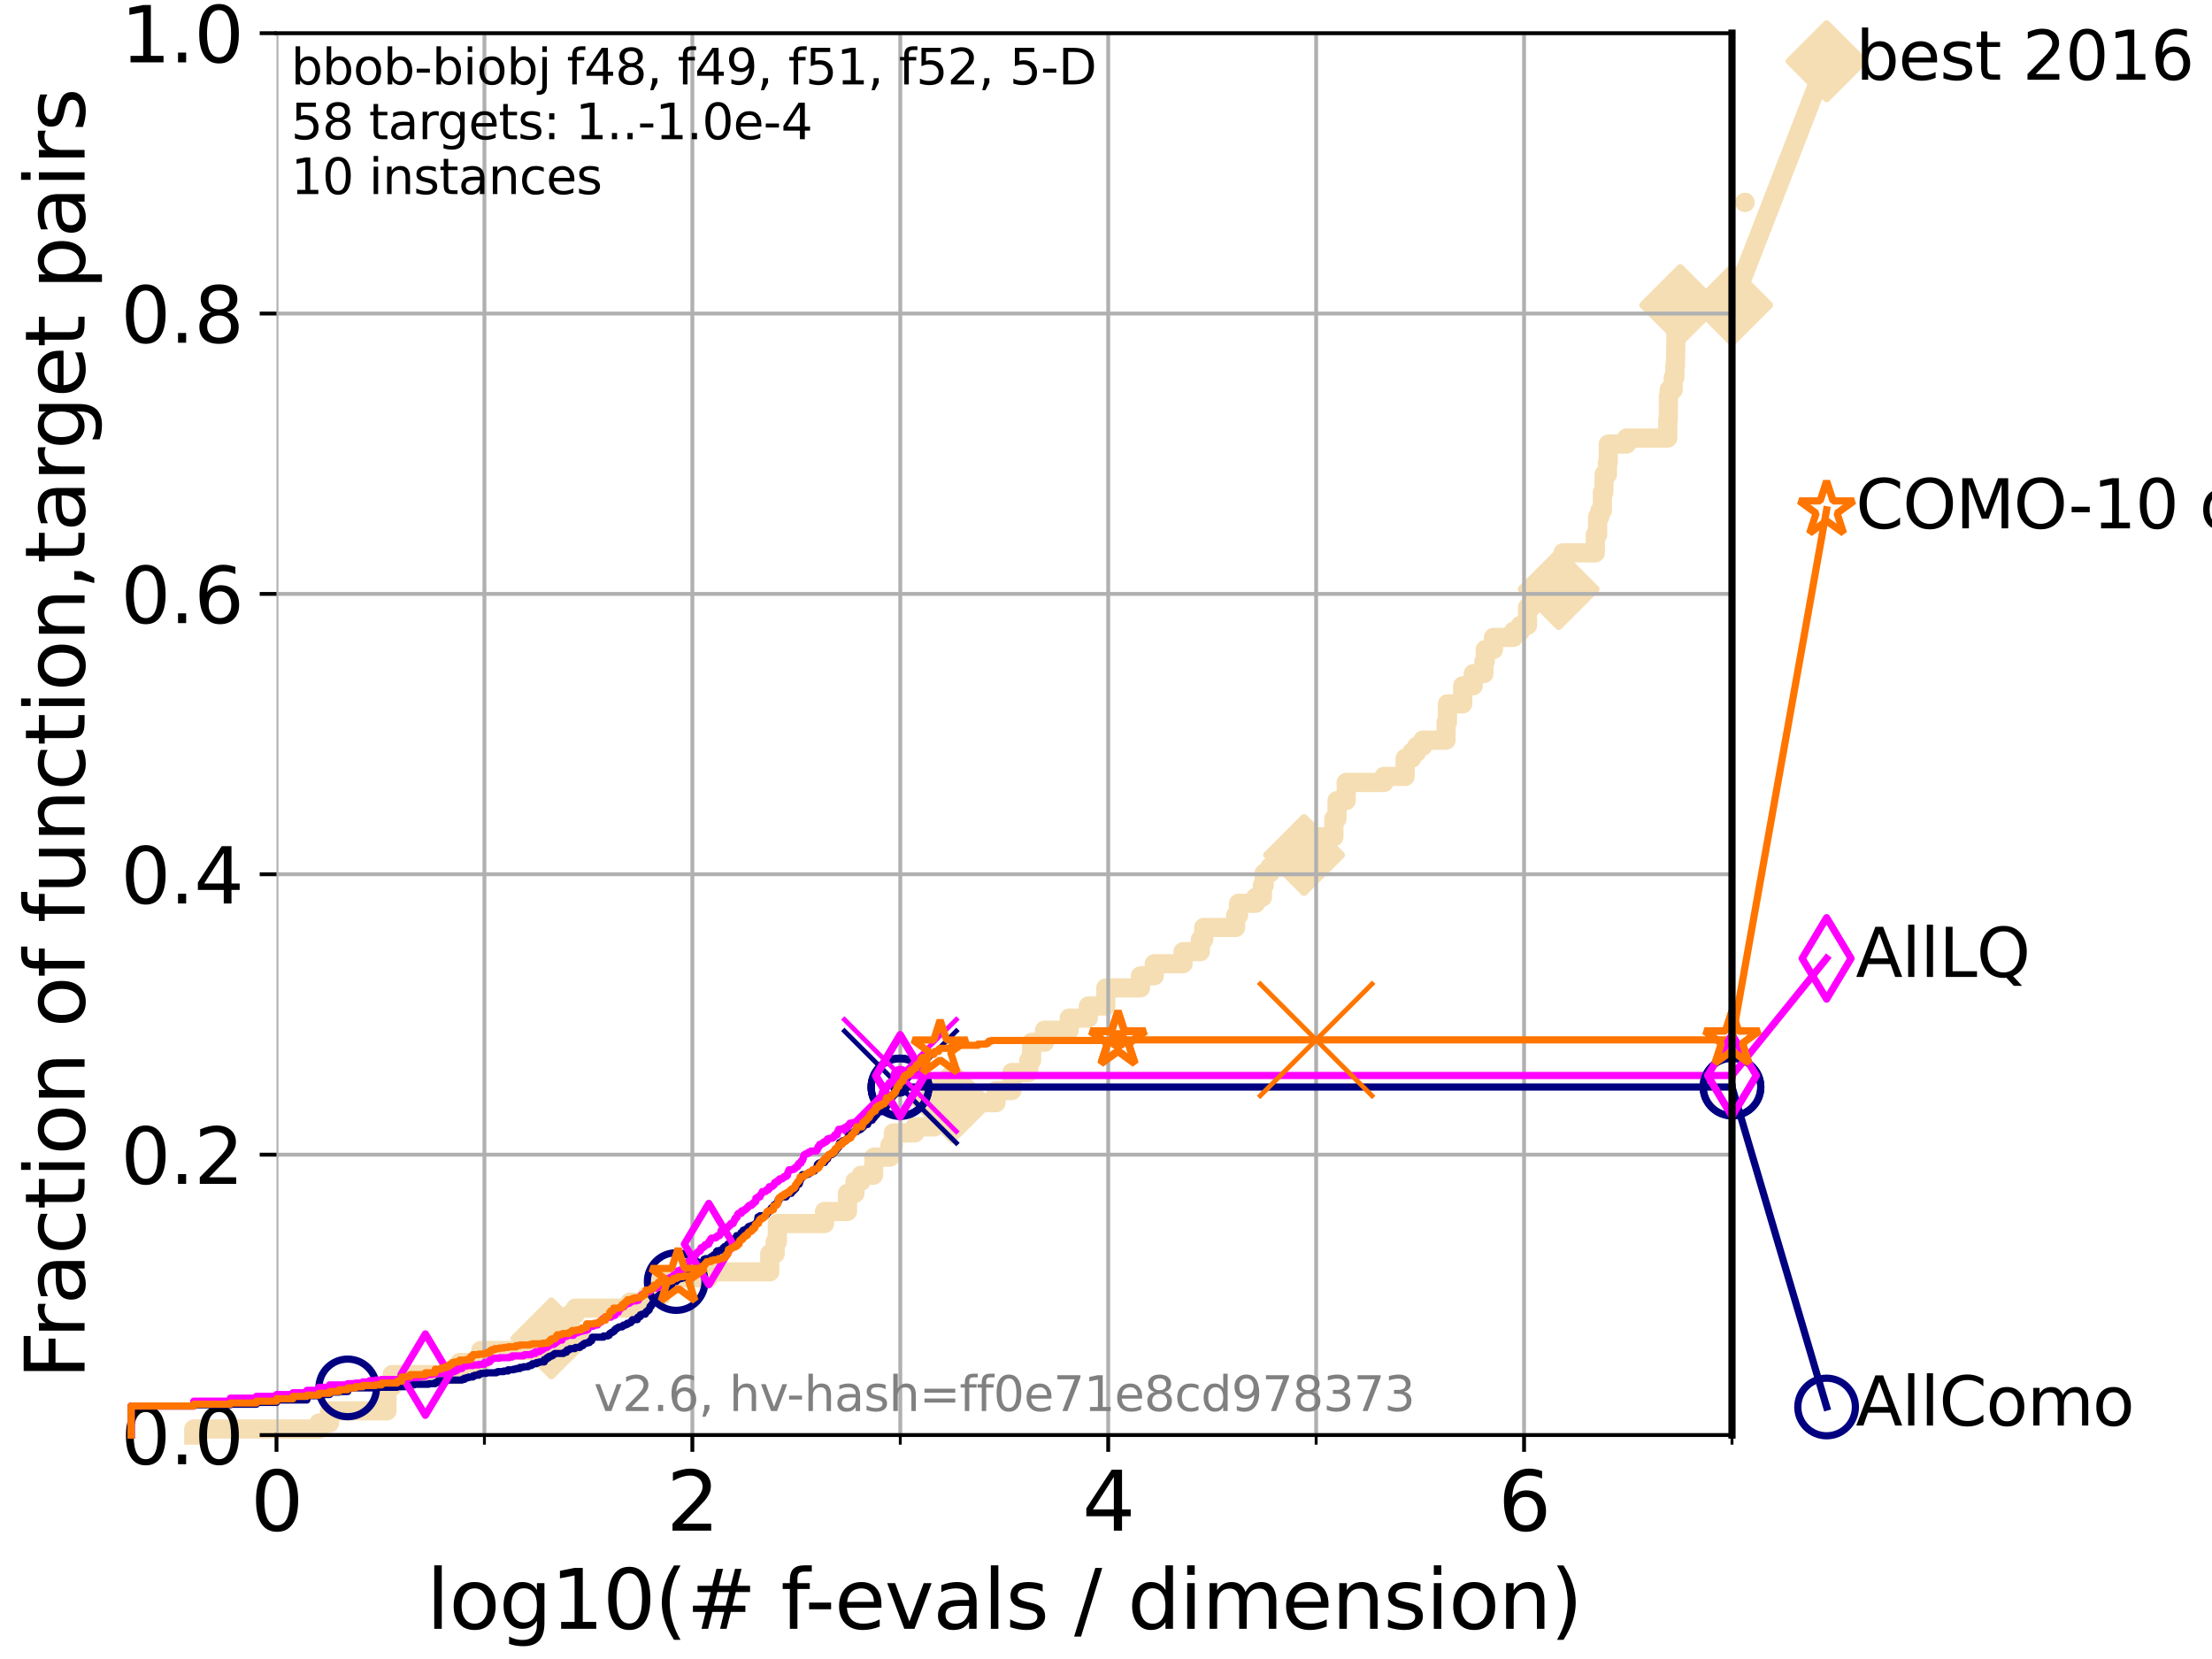 <?xml version="1.0" encoding="utf-8" standalone="no"?>
<!DOCTYPE svg PUBLIC "-//W3C//DTD SVG 1.1//EN"
  "http://www.w3.org/Graphics/SVG/1.1/DTD/svg11.dtd">
<svg xmlns:xlink="http://www.w3.org/1999/xlink" width="460.8pt" height="345.6pt" viewBox="0 0 460.8 345.6" xmlns="http://www.w3.org/2000/svg" version="1.1">
 <defs>
  <style type="text/css">*{stroke-linejoin: round; stroke-linecap: butt}</style>
 </defs>
 <g id="figure_1">
  <g id="patch_1">
   <path d="M 0 345.6 
L 460.8 345.6 
L 460.8 0 
L 0 0 
z
" style="fill: #ffffff"/>
  </g>
  <g id="axes_1">
   <g id="patch_2">
    <path d="M 57.6 298.944 
L 360.806 298.944 
L 360.806 6.912 
L 57.6 6.912 
z
" style="fill: #ffffff"/>
   </g>
   <g id="line2d_1">
    <path d="M 40.363 298.944 
L 40.363 297.685 
L 66.441 297.685 
L 66.441 296.426 
L 68.657 296.426 
L 68.657 293.909 
L 80.621 293.909 
L 80.621 288.874 
L 81.696 288.874 
L 81.696 286.356 
L 95.753 286.356 
L 95.753 283.839 
L 100.147 283.839 
L 100.147 281.321 
L 111.55 281.321 
L 111.55 278.804 
L 114.872 278.804 
L 114.872 276.286 
L 118.745 276.286 
L 118.745 273.769 
L 119.876 273.769 
L 119.876 272.51 
L 131.191 272.51 
L 131.191 271.251 
L 134.684 271.251 
L 134.684 269.993 
L 137.735 269.993 
L 137.735 266.216 
L 147.629 266.216 
L 147.629 264.958 
L 160.351 264.958 
L 160.351 261.181 
L 161.482 261.181 
L 161.482 258.664 
L 161.943 258.664 
L 161.943 254.887 
L 171.757 254.887 
L 171.757 252.37 
L 176.544 252.37 
L 176.544 248.594 
L 178.105 248.594 
L 178.105 246.076 
L 179.384 246.076 
L 179.384 244.817 
L 181.968 244.817 
L 182.069 241.041 
L 185.391 241.041 
L 185.391 238.524 
L 186.103 238.524 
L 186.103 236.006 
L 190.579 236.006 
L 190.579 234.747 
L 194.67 234.747 
L 194.67 230.971 
L 198.371 230.971 
L 198.371 229.712 
L 207.486 229.712 
L 207.486 227.195 
L 210.783 227.195 
L 210.783 223.418 
L 214.314 223.418 
L 214.314 220.901 
L 214.908 220.901 
L 214.908 217.125 
L 217.582 217.125 
L 217.582 214.607 
L 222.737 214.607 
L 222.737 212.09 
L 226.722 212.09 
L 226.722 209.572 
L 230.363 209.572 
L 230.363 205.796 
L 237.585 205.796 
L 237.585 203.278 
L 240.456 203.278 
L 240.456 200.761 
L 246.456 200.761 
L 246.456 198.243 
L 250.05 198.243 
L 250.05 195.726 
L 250.758 195.726 
L 250.758 193.208 
L 257.398 193.208 
L 257.398 190.691 
L 258.01 190.691 
L 258.01 188.173 
L 261.583 188.173 
L 261.583 186.914 
L 262.973 186.914 
L 262.973 184.397 
L 263.363 184.397 
L 263.363 181.879 
L 264.555 181.879 
L 264.555 180.621 
L 269.764 180.621 
L 269.764 179.362 
L 271.659 179.362 
L 271.659 178.103 
L 272.363 178.103 
L 272.363 174.327 
L 277.871 174.327 
L 277.871 170.551 
L 278.526 170.551 
L 278.526 166.774 
L 280.442 166.774 
L 280.442 162.998 
L 288.313 162.998 
L 288.313 161.739 
L 292.717 161.739 
L 292.717 157.963 
L 294.102 157.963 
L 294.102 156.704 
L 295.139 156.704 
L 295.139 155.446 
L 296.407 155.446 
L 296.407 154.187 
L 301.248 154.187 
L 301.248 150.41 
L 301.532 150.41 
L 301.532 146.634 
L 304.709 146.634 
L 304.709 142.858 
L 306.901 142.858 
L 306.901 140.34 
L 309.129 140.34 
L 309.129 137.823 
L 309.404 137.823 
L 309.404 135.305 
L 311.118 135.305 
L 311.118 132.788 
L 315.27 132.788 
L 315.27 131.529 
L 316.719 131.529 
L 316.719 130.27 
L 318.216 130.27 
L 318.216 126.494 
L 319.01 126.494 
L 319.01 125.235 
L 321.226 125.235 
L 321.226 123.977 
L 321.762 123.977 
L 321.762 122.718 
L 324.701 122.718 
L 324.701 118.942 
L 325.588 118.942 
L 325.588 115.165 
L 332.34 115.165 
L 332.34 111.389 
L 332.822 111.389 
L 332.822 107.613 
L 333.301 107.613 
L 333.301 106.354 
L 333.809 106.354 
L 333.809 102.578 
L 334.117 102.578 
L 334.185 98.801 
L 334.867 98.801 
L 334.867 96.284 
L 335.035 96.284 
L 335.035 92.508 
L 338.858 92.508 
L 338.858 91.249 
L 347.43 91.249 
L 347.43 87.473 
L 347.545 87.473 
L 347.569 82.438 
L 347.711 82.438 
L 347.711 81.179 
L 348.554 81.179 
L 348.554 78.661 
L 348.909 78.661 
L 348.909 76.144 
L 349.029 76.144 
L 349.131 69.85 
L 349.406 69.85 
L 349.406 68.591 
L 349.718 68.591 
L 349.718 66.074 
L 350.018 66.074 
L 350.018 63.556 
L 360.806 63.556 
L 360.806 63.556 
" style="fill: none; stroke: #f5deb3; stroke-width: 4; stroke-linecap: square"/>
   </g>
   <g id="line2d_2">
    <defs>
     <path id="mce89e70015" d="M -0 7.778 
L 7.778 0 
L 0 -7.778 
L -7.778 -0 
z
" style="stroke: #f5deb3; stroke-width: 1.5; stroke-linejoin: miter"/>
    </defs>
    <g>
     <use xlink:href="#mce89e70015" x="114.872" y="278.804" style="fill: #f5deb3; stroke: #f5deb3; stroke-width: 1.5; stroke-linejoin: miter"/>
     <use xlink:href="#mce89e70015" x="198.371" y="229.712" style="fill: #f5deb3; stroke: #f5deb3; stroke-width: 1.5; stroke-linejoin: miter"/>
     <use xlink:href="#mce89e70015" x="271.659" y="178.103" style="fill: #f5deb3; stroke: #f5deb3; stroke-width: 1.5; stroke-linejoin: miter"/>
     <use xlink:href="#mce89e70015" x="324.701" y="122.718" style="fill: #f5deb3; stroke: #f5deb3; stroke-width: 1.5; stroke-linejoin: miter"/>
     <use xlink:href="#mce89e70015" x="350.018" y="63.556" style="fill: #f5deb3; stroke: #f5deb3; stroke-width: 1.5; stroke-linejoin: miter"/>
     <use xlink:href="#mce89e70015" x="360.806" y="63.556" style="fill: #f5deb3; stroke: #f5deb3; stroke-width: 1.5; stroke-linejoin: miter"/>
    </g>
   </g>
   <g id="line2d_3">
    <path style="fill: none; stroke: #f5deb3; stroke-width: 4; stroke-linecap: square"/>
    <g/>
   </g>
   <g id="line2d_4">
    <path d="M 360.806 63.556 
L 380.515 12.753 
" style="fill: none; stroke: #f5deb3; stroke-width: 4; stroke-linecap: square"/>
    <g>
     <use xlink:href="#mce89e70015" x="360.806" y="63.556" style="fill: #f5deb3; stroke: #f5deb3; stroke-width: 1.5; stroke-linejoin: miter"/>
     <use xlink:href="#mce89e70015" x="380.515" y="12.753" style="fill: #f5deb3; stroke: #f5deb3; stroke-width: 1.5; stroke-linejoin: miter"/>
    </g>
   </g>
   <g id="matplotlib.axis_1">
    <g id="xtick_1">
     <g id="line2d_5">
      <path d="M 57.6 298.944 
L 57.6 6.912 
" clip-path="url(#p90bc438289)" style="fill: none; stroke: #b0b0b0; stroke-width: 0.8; stroke-linecap: square"/>
     </g>
     <g id="line2d_6">
      <defs>
       <path id="m392be79d87" d="M 0 0 
L 0 3.5 
" style="stroke: #000000; stroke-width: 0.8"/>
      </defs>
      <g>
       <use xlink:href="#m392be79d87" x="57.6" y="298.944" style="stroke: #000000; stroke-width: 0.8"/>
      </g>
     </g>
     <g id="text_1">
      <!-- 0 -->
      <g transform="translate(52.192 318.861) scale(0.17 -0.17)">
       <defs>
        <path id="DejaVuSans-30" d="M 2034 4250 
Q 1547 4250 1301 3770 
Q 1056 3291 1056 2328 
Q 1056 1369 1301 889 
Q 1547 409 2034 409 
Q 2525 409 2770 889 
Q 3016 1369 3016 2328 
Q 3016 3291 2770 3770 
Q 2525 4250 2034 4250 
z
M 2034 4750 
Q 2819 4750 3233 4129 
Q 3647 3509 3647 2328 
Q 3647 1150 3233 529 
Q 2819 -91 2034 -91 
Q 1250 -91 836 529 
Q 422 1150 422 2328 
Q 422 3509 836 4129 
Q 1250 4750 2034 4750 
z
" transform="scale(0.016)"/>
       </defs>
       <use xlink:href="#DejaVuSans-30"/>
      </g>
     </g>
    </g>
    <g id="xtick_2">
     <g id="line2d_7">
      <path d="M 144.23 298.944 
L 144.23 6.912 
" clip-path="url(#p90bc438289)" style="fill: none; stroke: #b0b0b0; stroke-width: 0.8; stroke-linecap: square"/>
     </g>
     <g id="line2d_8">
      <g>
       <use xlink:href="#m392be79d87" x="144.23" y="298.944" style="stroke: #000000; stroke-width: 0.8"/>
      </g>
     </g>
     <g id="text_2">
      <!-- 2 -->
      <g transform="translate(138.822 318.861) scale(0.17 -0.17)">
       <defs>
        <path id="DejaVuSans-32" d="M 1228 531 
L 3431 531 
L 3431 0 
L 469 0 
L 469 531 
Q 828 903 1448 1529 
Q 2069 2156 2228 2338 
Q 2531 2678 2651 2914 
Q 2772 3150 2772 3378 
Q 2772 3750 2511 3984 
Q 2250 4219 1831 4219 
Q 1534 4219 1204 4116 
Q 875 4013 500 3803 
L 500 4441 
Q 881 4594 1212 4672 
Q 1544 4750 1819 4750 
Q 2544 4750 2975 4387 
Q 3406 4025 3406 3419 
Q 3406 3131 3298 2873 
Q 3191 2616 2906 2266 
Q 2828 2175 2409 1742 
Q 1991 1309 1228 531 
z
" transform="scale(0.016)"/>
       </defs>
       <use xlink:href="#DejaVuSans-32"/>
      </g>
     </g>
    </g>
    <g id="xtick_3">
     <g id="line2d_9">
      <path d="M 230.861 298.944 
L 230.861 6.912 
" clip-path="url(#p90bc438289)" style="fill: none; stroke: #b0b0b0; stroke-width: 0.8; stroke-linecap: square"/>
     </g>
     <g id="line2d_10">
      <g>
       <use xlink:href="#m392be79d87" x="230.861" y="298.944" style="stroke: #000000; stroke-width: 0.8"/>
      </g>
     </g>
     <g id="text_3">
      <!-- 4 -->
      <g transform="translate(225.453 318.861) scale(0.17 -0.17)">
       <defs>
        <path id="DejaVuSans-34" d="M 2419 4116 
L 825 1625 
L 2419 1625 
L 2419 4116 
z
M 2253 4666 
L 3047 4666 
L 3047 1625 
L 3713 1625 
L 3713 1100 
L 3047 1100 
L 3047 0 
L 2419 0 
L 2419 1100 
L 313 1100 
L 313 1709 
L 2253 4666 
z
" transform="scale(0.016)"/>
       </defs>
       <use xlink:href="#DejaVuSans-34"/>
      </g>
     </g>
    </g>
    <g id="xtick_4">
     <g id="line2d_11">
      <path d="M 317.491 298.944 
L 317.491 6.912 
" clip-path="url(#p90bc438289)" style="fill: none; stroke: #b0b0b0; stroke-width: 0.8; stroke-linecap: square"/>
     </g>
     <g id="line2d_12">
      <g>
       <use xlink:href="#m392be79d87" x="317.491" y="298.944" style="stroke: #000000; stroke-width: 0.8"/>
      </g>
     </g>
     <g id="text_4">
      <!-- 6 -->
      <g transform="translate(312.083 318.861) scale(0.17 -0.17)">
       <defs>
        <path id="DejaVuSans-36" d="M 2113 2584 
Q 1688 2584 1439 2293 
Q 1191 2003 1191 1497 
Q 1191 994 1439 701 
Q 1688 409 2113 409 
Q 2538 409 2786 701 
Q 3034 994 3034 1497 
Q 3034 2003 2786 2293 
Q 2538 2584 2113 2584 
z
M 3366 4563 
L 3366 3988 
Q 3128 4100 2886 4159 
Q 2644 4219 2406 4219 
Q 1781 4219 1451 3797 
Q 1122 3375 1075 2522 
Q 1259 2794 1537 2939 
Q 1816 3084 2150 3084 
Q 2853 3084 3261 2657 
Q 3669 2231 3669 1497 
Q 3669 778 3244 343 
Q 2819 -91 2113 -91 
Q 1303 -91 875 529 
Q 447 1150 447 2328 
Q 447 3434 972 4092 
Q 1497 4750 2381 4750 
Q 2619 4750 2861 4703 
Q 3103 4656 3366 4563 
z
" transform="scale(0.016)"/>
       </defs>
       <use xlink:href="#DejaVuSans-36"/>
      </g>
     </g>
    </g>
    <g id="xtick_5">
     <g id="line2d_13">
      <path d="M 100.915 298.944 
L 100.915 6.912 
" clip-path="url(#p90bc438289)" style="fill: none; stroke: #b0b0b0; stroke-width: 0.8; stroke-linecap: square"/>
     </g>
     <g id="line2d_14">
      <defs>
       <path id="mdd68e933a1" d="M 0 0 
L 0 2 
" style="stroke: #000000; stroke-width: 0.6"/>
      </defs>
      <g>
       <use xlink:href="#mdd68e933a1" x="100.915" y="298.944" style="stroke: #000000; stroke-width: 0.6"/>
      </g>
     </g>
    </g>
    <g id="xtick_6">
     <g id="line2d_15">
      <path d="M 187.546 298.944 
L 187.546 6.912 
" clip-path="url(#p90bc438289)" style="fill: none; stroke: #b0b0b0; stroke-width: 0.8; stroke-linecap: square"/>
     </g>
     <g id="line2d_16">
      <g>
       <use xlink:href="#mdd68e933a1" x="187.546" y="298.944" style="stroke: #000000; stroke-width: 0.6"/>
      </g>
     </g>
    </g>
    <g id="xtick_7">
     <g id="line2d_17">
      <path d="M 274.176 298.944 
L 274.176 6.912 
" clip-path="url(#p90bc438289)" style="fill: none; stroke: #b0b0b0; stroke-width: 0.8; stroke-linecap: square"/>
     </g>
     <g id="line2d_18">
      <g>
       <use xlink:href="#mdd68e933a1" x="274.176" y="298.944" style="stroke: #000000; stroke-width: 0.6"/>
      </g>
     </g>
    </g>
    <g id="xtick_8">
     <g id="line2d_19">
      <path d="M 360.806 298.944 
L 360.806 6.912 
" clip-path="url(#p90bc438289)" style="fill: none; stroke: #b0b0b0; stroke-width: 0.8; stroke-linecap: square"/>
     </g>
     <g id="line2d_20">
      <g>
       <use xlink:href="#mdd68e933a1" x="360.806" y="298.944" style="stroke: #000000; stroke-width: 0.6"/>
      </g>
     </g>
    </g>
    <g id="text_5">
     <!-- log10(# f-evals / dimension) -->
     <g transform="translate(88.823 339.314) scale(0.17 -0.17)">
      <defs>
       <path id="DejaVuSans-6c" d="M 603 4863 
L 1178 4863 
L 1178 0 
L 603 0 
L 603 4863 
z
" transform="scale(0.016)"/>
       <path id="DejaVuSans-6f" d="M 1959 3097 
Q 1497 3097 1228 2736 
Q 959 2375 959 1747 
Q 959 1119 1226 758 
Q 1494 397 1959 397 
Q 2419 397 2687 759 
Q 2956 1122 2956 1747 
Q 2956 2369 2687 2733 
Q 2419 3097 1959 3097 
z
M 1959 3584 
Q 2709 3584 3137 3096 
Q 3566 2609 3566 1747 
Q 3566 888 3137 398 
Q 2709 -91 1959 -91 
Q 1206 -91 779 398 
Q 353 888 353 1747 
Q 353 2609 779 3096 
Q 1206 3584 1959 3584 
z
" transform="scale(0.016)"/>
       <path id="DejaVuSans-67" d="M 2906 1791 
Q 2906 2416 2648 2759 
Q 2391 3103 1925 3103 
Q 1463 3103 1205 2759 
Q 947 2416 947 1791 
Q 947 1169 1205 825 
Q 1463 481 1925 481 
Q 2391 481 2648 825 
Q 2906 1169 2906 1791 
z
M 3481 434 
Q 3481 -459 3084 -895 
Q 2688 -1331 1869 -1331 
Q 1566 -1331 1297 -1286 
Q 1028 -1241 775 -1147 
L 775 -588 
Q 1028 -725 1275 -790 
Q 1522 -856 1778 -856 
Q 2344 -856 2625 -561 
Q 2906 -266 2906 331 
L 2906 616 
Q 2728 306 2450 153 
Q 2172 0 1784 0 
Q 1141 0 747 490 
Q 353 981 353 1791 
Q 353 2603 747 3093 
Q 1141 3584 1784 3584 
Q 2172 3584 2450 3431 
Q 2728 3278 2906 2969 
L 2906 3500 
L 3481 3500 
L 3481 434 
z
" transform="scale(0.016)"/>
       <path id="DejaVuSans-31" d="M 794 531 
L 1825 531 
L 1825 4091 
L 703 3866 
L 703 4441 
L 1819 4666 
L 2450 4666 
L 2450 531 
L 3481 531 
L 3481 0 
L 794 0 
L 794 531 
z
" transform="scale(0.016)"/>
       <path id="DejaVuSans-28" d="M 1984 4856 
Q 1566 4138 1362 3434 
Q 1159 2731 1159 2009 
Q 1159 1288 1364 580 
Q 1569 -128 1984 -844 
L 1484 -844 
Q 1016 -109 783 600 
Q 550 1309 550 2009 
Q 550 2706 781 3412 
Q 1013 4119 1484 4856 
L 1984 4856 
z
" transform="scale(0.016)"/>
       <path id="DejaVuSans-23" d="M 3272 2816 
L 2363 2816 
L 2100 1772 
L 3016 1772 
L 3272 2816 
z
M 2803 4594 
L 2478 3297 
L 3391 3297 
L 3719 4594 
L 4219 4594 
L 3897 3297 
L 4872 3297 
L 4872 2816 
L 3775 2816 
L 3519 1772 
L 4513 1772 
L 4513 1294 
L 3397 1294 
L 3072 0 
L 2572 0 
L 2894 1294 
L 1978 1294 
L 1656 0 
L 1153 0 
L 1478 1294 
L 494 1294 
L 494 1772 
L 1594 1772 
L 1856 2816 
L 850 2816 
L 850 3297 
L 1978 3297 
L 2297 4594 
L 2803 4594 
z
" transform="scale(0.016)"/>
       <path id="DejaVuSans-20" transform="scale(0.016)"/>
       <path id="DejaVuSans-66" d="M 2375 4863 
L 2375 4384 
L 1825 4384 
Q 1516 4384 1395 4259 
Q 1275 4134 1275 3809 
L 1275 3500 
L 2222 3500 
L 2222 3053 
L 1275 3053 
L 1275 0 
L 697 0 
L 697 3053 
L 147 3053 
L 147 3500 
L 697 3500 
L 697 3744 
Q 697 4328 969 4595 
Q 1241 4863 1831 4863 
L 2375 4863 
z
" transform="scale(0.016)"/>
       <path id="DejaVuSans-2d" d="M 313 2009 
L 1997 2009 
L 1997 1497 
L 313 1497 
L 313 2009 
z
" transform="scale(0.016)"/>
       <path id="DejaVuSans-65" d="M 3597 1894 
L 3597 1613 
L 953 1613 
Q 991 1019 1311 708 
Q 1631 397 2203 397 
Q 2534 397 2845 478 
Q 3156 559 3463 722 
L 3463 178 
Q 3153 47 2828 -22 
Q 2503 -91 2169 -91 
Q 1331 -91 842 396 
Q 353 884 353 1716 
Q 353 2575 817 3079 
Q 1281 3584 2069 3584 
Q 2775 3584 3186 3129 
Q 3597 2675 3597 1894 
z
M 3022 2063 
Q 3016 2534 2758 2815 
Q 2500 3097 2075 3097 
Q 1594 3097 1305 2825 
Q 1016 2553 972 2059 
L 3022 2063 
z
" transform="scale(0.016)"/>
       <path id="DejaVuSans-76" d="M 191 3500 
L 800 3500 
L 1894 563 
L 2988 3500 
L 3597 3500 
L 2284 0 
L 1503 0 
L 191 3500 
z
" transform="scale(0.016)"/>
       <path id="DejaVuSans-61" d="M 2194 1759 
Q 1497 1759 1228 1600 
Q 959 1441 959 1056 
Q 959 750 1161 570 
Q 1363 391 1709 391 
Q 2188 391 2477 730 
Q 2766 1069 2766 1631 
L 2766 1759 
L 2194 1759 
z
M 3341 1997 
L 3341 0 
L 2766 0 
L 2766 531 
Q 2569 213 2275 61 
Q 1981 -91 1556 -91 
Q 1019 -91 701 211 
Q 384 513 384 1019 
Q 384 1609 779 1909 
Q 1175 2209 1959 2209 
L 2766 2209 
L 2766 2266 
Q 2766 2663 2505 2880 
Q 2244 3097 1772 3097 
Q 1472 3097 1187 3025 
Q 903 2953 641 2809 
L 641 3341 
Q 956 3463 1253 3523 
Q 1550 3584 1831 3584 
Q 2591 3584 2966 3190 
Q 3341 2797 3341 1997 
z
" transform="scale(0.016)"/>
       <path id="DejaVuSans-73" d="M 2834 3397 
L 2834 2853 
Q 2591 2978 2328 3040 
Q 2066 3103 1784 3103 
Q 1356 3103 1142 2972 
Q 928 2841 928 2578 
Q 928 2378 1081 2264 
Q 1234 2150 1697 2047 
L 1894 2003 
Q 2506 1872 2764 1633 
Q 3022 1394 3022 966 
Q 3022 478 2636 193 
Q 2250 -91 1575 -91 
Q 1294 -91 989 -36 
Q 684 19 347 128 
L 347 722 
Q 666 556 975 473 
Q 1284 391 1588 391 
Q 1994 391 2212 530 
Q 2431 669 2431 922 
Q 2431 1156 2273 1281 
Q 2116 1406 1581 1522 
L 1381 1569 
Q 847 1681 609 1914 
Q 372 2147 372 2553 
Q 372 3047 722 3315 
Q 1072 3584 1716 3584 
Q 2034 3584 2315 3537 
Q 2597 3491 2834 3397 
z
" transform="scale(0.016)"/>
       <path id="DejaVuSans-2f" d="M 1625 4666 
L 2156 4666 
L 531 -594 
L 0 -594 
L 1625 4666 
z
" transform="scale(0.016)"/>
       <path id="DejaVuSans-64" d="M 2906 2969 
L 2906 4863 
L 3481 4863 
L 3481 0 
L 2906 0 
L 2906 525 
Q 2725 213 2448 61 
Q 2172 -91 1784 -91 
Q 1150 -91 751 415 
Q 353 922 353 1747 
Q 353 2572 751 3078 
Q 1150 3584 1784 3584 
Q 2172 3584 2448 3432 
Q 2725 3281 2906 2969 
z
M 947 1747 
Q 947 1113 1208 752 
Q 1469 391 1925 391 
Q 2381 391 2643 752 
Q 2906 1113 2906 1747 
Q 2906 2381 2643 2742 
Q 2381 3103 1925 3103 
Q 1469 3103 1208 2742 
Q 947 2381 947 1747 
z
" transform="scale(0.016)"/>
       <path id="DejaVuSans-69" d="M 603 3500 
L 1178 3500 
L 1178 0 
L 603 0 
L 603 3500 
z
M 603 4863 
L 1178 4863 
L 1178 4134 
L 603 4134 
L 603 4863 
z
" transform="scale(0.016)"/>
       <path id="DejaVuSans-6d" d="M 3328 2828 
Q 3544 3216 3844 3400 
Q 4144 3584 4550 3584 
Q 5097 3584 5394 3201 
Q 5691 2819 5691 2113 
L 5691 0 
L 5113 0 
L 5113 2094 
Q 5113 2597 4934 2840 
Q 4756 3084 4391 3084 
Q 3944 3084 3684 2787 
Q 3425 2491 3425 1978 
L 3425 0 
L 2847 0 
L 2847 2094 
Q 2847 2600 2669 2842 
Q 2491 3084 2119 3084 
Q 1678 3084 1418 2786 
Q 1159 2488 1159 1978 
L 1159 0 
L 581 0 
L 581 3500 
L 1159 3500 
L 1159 2956 
Q 1356 3278 1631 3431 
Q 1906 3584 2284 3584 
Q 2666 3584 2933 3390 
Q 3200 3197 3328 2828 
z
" transform="scale(0.016)"/>
       <path id="DejaVuSans-6e" d="M 3513 2113 
L 3513 0 
L 2938 0 
L 2938 2094 
Q 2938 2591 2744 2837 
Q 2550 3084 2163 3084 
Q 1697 3084 1428 2787 
Q 1159 2491 1159 1978 
L 1159 0 
L 581 0 
L 581 3500 
L 1159 3500 
L 1159 2956 
Q 1366 3272 1645 3428 
Q 1925 3584 2291 3584 
Q 2894 3584 3203 3211 
Q 3513 2838 3513 2113 
z
" transform="scale(0.016)"/>
       <path id="DejaVuSans-29" d="M 513 4856 
L 1013 4856 
Q 1481 4119 1714 3412 
Q 1947 2706 1947 2009 
Q 1947 1309 1714 600 
Q 1481 -109 1013 -844 
L 513 -844 
Q 928 -128 1133 580 
Q 1338 1288 1338 2009 
Q 1338 2731 1133 3434 
Q 928 4138 513 4856 
z
" transform="scale(0.016)"/>
      </defs>
      <use xlink:href="#DejaVuSans-6c"/>
      <use xlink:href="#DejaVuSans-6f" x="27.783"/>
      <use xlink:href="#DejaVuSans-67" x="88.965"/>
      <use xlink:href="#DejaVuSans-31" x="152.441"/>
      <use xlink:href="#DejaVuSans-30" x="216.064"/>
      <use xlink:href="#DejaVuSans-28" x="279.688"/>
      <use xlink:href="#DejaVuSans-23" x="318.701"/>
      <use xlink:href="#DejaVuSans-20" x="402.49"/>
      <use xlink:href="#DejaVuSans-66" x="434.277"/>
      <use xlink:href="#DejaVuSans-2d" x="463.982"/>
      <use xlink:href="#DejaVuSans-65" x="500.066"/>
      <use xlink:href="#DejaVuSans-76" x="561.59"/>
      <use xlink:href="#DejaVuSans-61" x="620.77"/>
      <use xlink:href="#DejaVuSans-6c" x="682.049"/>
      <use xlink:href="#DejaVuSans-73" x="709.832"/>
      <use xlink:href="#DejaVuSans-20" x="761.932"/>
      <use xlink:href="#DejaVuSans-2f" x="793.719"/>
      <use xlink:href="#DejaVuSans-20" x="827.41"/>
      <use xlink:href="#DejaVuSans-64" x="859.197"/>
      <use xlink:href="#DejaVuSans-69" x="922.674"/>
      <use xlink:href="#DejaVuSans-6d" x="950.457"/>
      <use xlink:href="#DejaVuSans-65" x="1047.869"/>
      <use xlink:href="#DejaVuSans-6e" x="1109.393"/>
      <use xlink:href="#DejaVuSans-73" x="1172.771"/>
      <use xlink:href="#DejaVuSans-69" x="1224.871"/>
      <use xlink:href="#DejaVuSans-6f" x="1252.654"/>
      <use xlink:href="#DejaVuSans-6e" x="1313.836"/>
      <use xlink:href="#DejaVuSans-29" x="1377.215"/>
     </g>
    </g>
   </g>
   <g id="matplotlib.axis_2">
    <g id="ytick_1">
     <g id="line2d_21">
      <path d="M 57.6 298.944 
L 360.806 298.944 
" clip-path="url(#p90bc438289)" style="fill: none; stroke: #b0b0b0; stroke-width: 0.8; stroke-linecap: square"/>
     </g>
     <g id="line2d_22">
      <defs>
       <path id="mf42cf439f2" d="M 0 0 
L -3.5 0 
" style="stroke: #000000; stroke-width: 0.8"/>
      </defs>
      <g>
       <use xlink:href="#mf42cf439f2" x="57.6" y="298.944" style="stroke: #000000; stroke-width: 0.8"/>
      </g>
     </g>
     <g id="text_6">
      <!-- 0.0 -->
      <g transform="translate(25.155 305.023) scale(0.16 -0.16)">
       <defs>
        <path id="DejaVuSans-2e" d="M 684 794 
L 1344 794 
L 1344 0 
L 684 0 
L 684 794 
z
" transform="scale(0.016)"/>
       </defs>
       <use xlink:href="#DejaVuSans-30"/>
       <use xlink:href="#DejaVuSans-2e" x="63.623"/>
       <use xlink:href="#DejaVuSans-30" x="95.41"/>
      </g>
     </g>
    </g>
    <g id="ytick_2">
     <g id="line2d_23">
      <path d="M 57.6 240.538 
L 360.806 240.538 
" clip-path="url(#p90bc438289)" style="fill: none; stroke: #b0b0b0; stroke-width: 0.8; stroke-linecap: square"/>
     </g>
     <g id="line2d_24">
      <g>
       <use xlink:href="#mf42cf439f2" x="57.6" y="240.538" style="stroke: #000000; stroke-width: 0.8"/>
      </g>
     </g>
     <g id="text_7">
      <!-- 0.2 -->
      <g transform="translate(25.155 246.616) scale(0.16 -0.16)">
       <use xlink:href="#DejaVuSans-30"/>
       <use xlink:href="#DejaVuSans-2e" x="63.623"/>
       <use xlink:href="#DejaVuSans-32" x="95.41"/>
      </g>
     </g>
    </g>
    <g id="ytick_3">
     <g id="line2d_25">
      <path d="M 57.6 182.131 
L 360.806 182.131 
" clip-path="url(#p90bc438289)" style="fill: none; stroke: #b0b0b0; stroke-width: 0.8; stroke-linecap: square"/>
     </g>
     <g id="line2d_26">
      <g>
       <use xlink:href="#mf42cf439f2" x="57.6" y="182.131" style="stroke: #000000; stroke-width: 0.8"/>
      </g>
     </g>
     <g id="text_8">
      <!-- 0.4 -->
      <g transform="translate(25.155 188.21) scale(0.16 -0.16)">
       <use xlink:href="#DejaVuSans-30"/>
       <use xlink:href="#DejaVuSans-2e" x="63.623"/>
       <use xlink:href="#DejaVuSans-34" x="95.41"/>
      </g>
     </g>
    </g>
    <g id="ytick_4">
     <g id="line2d_27">
      <path d="M 57.6 123.725 
L 360.806 123.725 
" clip-path="url(#p90bc438289)" style="fill: none; stroke: #b0b0b0; stroke-width: 0.8; stroke-linecap: square"/>
     </g>
     <g id="line2d_28">
      <g>
       <use xlink:href="#mf42cf439f2" x="57.6" y="123.725" style="stroke: #000000; stroke-width: 0.8"/>
      </g>
     </g>
     <g id="text_9">
      <!-- 0.6 -->
      <g transform="translate(25.155 129.804) scale(0.16 -0.16)">
       <use xlink:href="#DejaVuSans-30"/>
       <use xlink:href="#DejaVuSans-2e" x="63.623"/>
       <use xlink:href="#DejaVuSans-36" x="95.41"/>
      </g>
     </g>
    </g>
    <g id="ytick_5">
     <g id="line2d_29">
      <path d="M 57.6 65.318 
L 360.806 65.318 
" clip-path="url(#p90bc438289)" style="fill: none; stroke: #b0b0b0; stroke-width: 0.8; stroke-linecap: square"/>
     </g>
     <g id="line2d_30">
      <g>
       <use xlink:href="#mf42cf439f2" x="57.6" y="65.318" style="stroke: #000000; stroke-width: 0.8"/>
      </g>
     </g>
     <g id="text_10">
      <!-- 0.8 -->
      <g transform="translate(25.155 71.397) scale(0.16 -0.16)">
       <defs>
        <path id="DejaVuSans-38" d="M 2034 2216 
Q 1584 2216 1326 1975 
Q 1069 1734 1069 1313 
Q 1069 891 1326 650 
Q 1584 409 2034 409 
Q 2484 409 2743 651 
Q 3003 894 3003 1313 
Q 3003 1734 2745 1975 
Q 2488 2216 2034 2216 
z
M 1403 2484 
Q 997 2584 770 2862 
Q 544 3141 544 3541 
Q 544 4100 942 4425 
Q 1341 4750 2034 4750 
Q 2731 4750 3128 4425 
Q 3525 4100 3525 3541 
Q 3525 3141 3298 2862 
Q 3072 2584 2669 2484 
Q 3125 2378 3379 2068 
Q 3634 1759 3634 1313 
Q 3634 634 3220 271 
Q 2806 -91 2034 -91 
Q 1263 -91 848 271 
Q 434 634 434 1313 
Q 434 1759 690 2068 
Q 947 2378 1403 2484 
z
M 1172 3481 
Q 1172 3119 1398 2916 
Q 1625 2713 2034 2713 
Q 2441 2713 2670 2916 
Q 2900 3119 2900 3481 
Q 2900 3844 2670 4047 
Q 2441 4250 2034 4250 
Q 1625 4250 1398 4047 
Q 1172 3844 1172 3481 
z
" transform="scale(0.016)"/>
       </defs>
       <use xlink:href="#DejaVuSans-30"/>
       <use xlink:href="#DejaVuSans-2e" x="63.623"/>
       <use xlink:href="#DejaVuSans-38" x="95.41"/>
      </g>
     </g>
    </g>
    <g id="ytick_6">
     <g id="line2d_31">
      <path d="M 57.6 6.912 
L 360.806 6.912 
" clip-path="url(#p90bc438289)" style="fill: none; stroke: #b0b0b0; stroke-width: 0.8; stroke-linecap: square"/>
     </g>
     <g id="line2d_32">
      <g>
       <use xlink:href="#mf42cf439f2" x="57.6" y="6.912" style="stroke: #000000; stroke-width: 0.8"/>
      </g>
     </g>
     <g id="text_11">
      <!-- 1.0 -->
      <g transform="translate(25.155 12.991) scale(0.16 -0.16)">
       <use xlink:href="#DejaVuSans-31"/>
       <use xlink:href="#DejaVuSans-2e" x="63.623"/>
       <use xlink:href="#DejaVuSans-30" x="95.41"/>
      </g>
     </g>
    </g>
    <g id="text_12">
     <!-- Fraction of function,target pairs -->
     <g transform="translate(17.62 287.313) rotate(-90) scale(0.17 -0.17)">
      <defs>
       <path id="DejaVuSans-46" d="M 628 4666 
L 3309 4666 
L 3309 4134 
L 1259 4134 
L 1259 2759 
L 3109 2759 
L 3109 2228 
L 1259 2228 
L 1259 0 
L 628 0 
L 628 4666 
z
" transform="scale(0.016)"/>
       <path id="DejaVuSans-72" d="M 2631 2963 
Q 2534 3019 2420 3045 
Q 2306 3072 2169 3072 
Q 1681 3072 1420 2755 
Q 1159 2438 1159 1844 
L 1159 0 
L 581 0 
L 581 3500 
L 1159 3500 
L 1159 2956 
Q 1341 3275 1631 3429 
Q 1922 3584 2338 3584 
Q 2397 3584 2469 3576 
Q 2541 3569 2628 3553 
L 2631 2963 
z
" transform="scale(0.016)"/>
       <path id="DejaVuSans-63" d="M 3122 3366 
L 3122 2828 
Q 2878 2963 2633 3030 
Q 2388 3097 2138 3097 
Q 1578 3097 1268 2742 
Q 959 2388 959 1747 
Q 959 1106 1268 751 
Q 1578 397 2138 397 
Q 2388 397 2633 464 
Q 2878 531 3122 666 
L 3122 134 
Q 2881 22 2623 -34 
Q 2366 -91 2075 -91 
Q 1284 -91 818 406 
Q 353 903 353 1747 
Q 353 2603 823 3093 
Q 1294 3584 2113 3584 
Q 2378 3584 2631 3529 
Q 2884 3475 3122 3366 
z
" transform="scale(0.016)"/>
       <path id="DejaVuSans-74" d="M 1172 4494 
L 1172 3500 
L 2356 3500 
L 2356 3053 
L 1172 3053 
L 1172 1153 
Q 1172 725 1289 603 
Q 1406 481 1766 481 
L 2356 481 
L 2356 0 
L 1766 0 
Q 1100 0 847 248 
Q 594 497 594 1153 
L 594 3053 
L 172 3053 
L 172 3500 
L 594 3500 
L 594 4494 
L 1172 4494 
z
" transform="scale(0.016)"/>
       <path id="DejaVuSans-75" d="M 544 1381 
L 544 3500 
L 1119 3500 
L 1119 1403 
Q 1119 906 1312 657 
Q 1506 409 1894 409 
Q 2359 409 2629 706 
Q 2900 1003 2900 1516 
L 2900 3500 
L 3475 3500 
L 3475 0 
L 2900 0 
L 2900 538 
Q 2691 219 2414 64 
Q 2138 -91 1772 -91 
Q 1169 -91 856 284 
Q 544 659 544 1381 
z
M 1991 3584 
L 1991 3584 
z
" transform="scale(0.016)"/>
       <path id="DejaVuSans-2c" d="M 750 794 
L 1409 794 
L 1409 256 
L 897 -744 
L 494 -744 
L 750 256 
L 750 794 
z
" transform="scale(0.016)"/>
       <path id="DejaVuSans-70" d="M 1159 525 
L 1159 -1331 
L 581 -1331 
L 581 3500 
L 1159 3500 
L 1159 2969 
Q 1341 3281 1617 3432 
Q 1894 3584 2278 3584 
Q 2916 3584 3314 3078 
Q 3713 2572 3713 1747 
Q 3713 922 3314 415 
Q 2916 -91 2278 -91 
Q 1894 -91 1617 61 
Q 1341 213 1159 525 
z
M 3116 1747 
Q 3116 2381 2855 2742 
Q 2594 3103 2138 3103 
Q 1681 3103 1420 2742 
Q 1159 2381 1159 1747 
Q 1159 1113 1420 752 
Q 1681 391 2138 391 
Q 2594 391 2855 752 
Q 3116 1113 3116 1747 
z
" transform="scale(0.016)"/>
      </defs>
      <use xlink:href="#DejaVuSans-46"/>
      <use xlink:href="#DejaVuSans-72" x="50.27"/>
      <use xlink:href="#DejaVuSans-61" x="91.383"/>
      <use xlink:href="#DejaVuSans-63" x="152.662"/>
      <use xlink:href="#DejaVuSans-74" x="207.643"/>
      <use xlink:href="#DejaVuSans-69" x="246.852"/>
      <use xlink:href="#DejaVuSans-6f" x="274.635"/>
      <use xlink:href="#DejaVuSans-6e" x="335.816"/>
      <use xlink:href="#DejaVuSans-20" x="399.195"/>
      <use xlink:href="#DejaVuSans-6f" x="430.982"/>
      <use xlink:href="#DejaVuSans-66" x="492.164"/>
      <use xlink:href="#DejaVuSans-20" x="527.369"/>
      <use xlink:href="#DejaVuSans-66" x="559.156"/>
      <use xlink:href="#DejaVuSans-75" x="594.361"/>
      <use xlink:href="#DejaVuSans-6e" x="657.74"/>
      <use xlink:href="#DejaVuSans-63" x="721.119"/>
      <use xlink:href="#DejaVuSans-74" x="776.1"/>
      <use xlink:href="#DejaVuSans-69" x="815.309"/>
      <use xlink:href="#DejaVuSans-6f" x="843.092"/>
      <use xlink:href="#DejaVuSans-6e" x="904.273"/>
      <use xlink:href="#DejaVuSans-2c" x="967.652"/>
      <use xlink:href="#DejaVuSans-74" x="999.439"/>
      <use xlink:href="#DejaVuSans-61" x="1038.648"/>
      <use xlink:href="#DejaVuSans-72" x="1099.928"/>
      <use xlink:href="#DejaVuSans-67" x="1139.291"/>
      <use xlink:href="#DejaVuSans-65" x="1202.768"/>
      <use xlink:href="#DejaVuSans-74" x="1264.291"/>
      <use xlink:href="#DejaVuSans-20" x="1303.5"/>
      <use xlink:href="#DejaVuSans-70" x="1335.287"/>
      <use xlink:href="#DejaVuSans-61" x="1398.764"/>
      <use xlink:href="#DejaVuSans-69" x="1460.043"/>
      <use xlink:href="#DejaVuSans-72" x="1487.826"/>
      <use xlink:href="#DejaVuSans-73" x="1528.939"/>
     </g>
    </g>
   </g>
   <g id="line2d_33">
    <defs>
     <path id="md9cb1be171" d="M 0 1.5 
C 0.398 1.5 0.779 1.342 1.061 1.061 
C 1.342 0.779 1.5 0.398 1.5 0 
C 1.5 -0.398 1.342 -0.779 1.061 -1.061 
C 0.779 -1.342 0.398 -1.5 0 -1.5 
C -0.398 -1.5 -0.779 -1.342 -1.061 -1.061 
C -1.342 -0.779 -1.5 -0.398 -1.5 0 
C -1.5 0.398 -1.342 0.779 -1.061 1.061 
C -0.779 1.342 -0.398 1.5 0 1.5 
z
" style="stroke: #f5deb3"/>
    </defs>
    <g>
     <use xlink:href="#md9cb1be171" x="363.502" y="42.157" style="fill: #f5deb3; stroke: #f5deb3"/>
     <use xlink:href="#md9cb1be171" x="363.502" y="42.157" style="fill: #f5deb3; stroke: #f5deb3"/>
    </g>
   </g>
   <g id="line2d_34">
    <defs>
     <path id="m62f8e32110" d="M 0 1.5 
C 0.398 1.5 0.779 1.342 1.061 1.061 
C 1.342 0.779 1.5 0.398 1.5 0 
C 1.5 -0.398 1.342 -0.779 1.061 -1.061 
C 0.779 -1.342 0.398 -1.5 0 -1.5 
C -0.398 -1.5 -0.779 -1.342 -1.061 -1.061 
C -1.342 -0.779 -1.5 -0.398 -1.5 0 
C -1.5 0.398 -1.342 0.779 -1.061 1.061 
C -0.779 1.342 -0.398 1.5 0 1.5 
z
" style="stroke: #000080"/>
    </defs>
    <g>
     <use xlink:href="#m62f8e32110" x="187.478" y="226.44" style="fill: #000080; stroke: #000080"/>
     <use xlink:href="#m62f8e32110" x="187.478" y="226.44" style="fill: #000080; stroke: #000080"/>
    </g>
   </g>
   <g id="line2d_35">
    <path d="M 27.324 298.944 
L 27.324 292.902 
L 40.363 292.902 
L 40.363 292.65 
L 47.991 292.65 
L 47.991 292.524 
L 53.402 292.524 
L 53.402 292.147 
L 57.6 292.147 
L 57.6 291.643 
L 63.93 291.643 
L 63.93 290.762 
L 66.441 290.762 
L 66.441 290.51 
L 68.657 290.51 
L 68.657 290.007 
L 70.639 290.007 
L 70.639 289.881 
L 72.432 289.881 
L 72.432 289.126 
L 78.267 289.126 
L 78.267 289 
L 82.713 289 
L 82.713 288.874 
L 84.596 288.874 
L 84.596 288.622 
L 85.471 288.622 
L 85.471 288.496 
L 86.307 288.496 
L 86.307 288.37 
L 89.324 288.37 
L 89.324 288.245 
L 90.668 288.245 
L 90.668 287.993 
L 91.306 287.993 
L 91.306 287.615 
L 93.099 287.615 
L 93.099 287.489 
L 96.241 287.489 
L 96.241 287.363 
L 96.718 287.363 
L 96.718 287.112 
L 97.182 287.112 
L 97.182 286.986 
L 97.635 286.986 
L 97.635 286.86 
L 98.51 286.86 
L 98.51 286.608 
L 98.933 286.608 
L 98.933 286.482 
L 99.751 286.482 
L 99.751 286.231 
L 100.147 286.231 
L 100.147 286.105 
L 101.288 286.105 
L 101.288 285.979 
L 103.38 285.979 
L 103.38 285.853 
L 103.707 285.853 
L 103.707 285.727 
L 104.962 285.727 
L 104.962 285.601 
L 105.851 285.601 
L 105.851 285.349 
L 106.974 285.349 
L 106.974 285.224 
L 107.512 285.224 
L 107.512 285.098 
L 108.29 285.098 
L 108.29 284.846 
L 109.038 284.846 
L 109.038 284.72 
L 109.99 284.72 
L 109.99 284.594 
L 110.221 284.594 
L 110.221 284.468 
L 110.675 284.468 
L 110.675 284.342 
L 110.897 284.342 
L 110.897 284.091 
L 111.762 284.091 
L 111.762 283.839 
L 112.386 283.839 
L 112.386 283.713 
L 113.381 283.713 
L 113.381 283.21 
L 113.765 283.21 
L 113.765 283.084 
L 113.954 283.084 
L 113.954 282.832 
L 114.327 282.832 
L 114.327 282.58 
L 114.692 282.58 
L 114.692 282.454 
L 115.051 282.454 
L 115.051 282.328 
L 115.227 282.328 
L 115.227 282.203 
L 115.402 282.203 
L 115.402 282.077 
L 115.576 282.077 
L 115.576 281.951 
L 117.384 281.951 
L 117.384 281.825 
L 117.54 281.825 
L 117.54 281.699 
L 118.001 281.699 
L 118.001 281.447 
L 118.152 281.447 
L 118.152 281.196 
L 118.598 281.196 
L 118.598 281.07 
L 118.745 281.07 
L 118.745 280.944 
L 119.739 280.944 
L 119.739 280.818 
L 119.876 280.818 
L 119.876 280.692 
L 120.814 280.692 
L 120.814 280.566 
L 120.944 280.566 
L 120.944 280.44 
L 121.073 280.44 
L 121.073 280.314 
L 121.456 280.314 
L 121.456 280.063 
L 121.582 280.063 
L 121.582 279.937 
L 121.831 279.937 
L 121.831 279.811 
L 122.32 279.811 
L 122.32 279.685 
L 122.796 279.685 
L 122.796 279.433 
L 122.913 279.433 
L 122.913 279.307 
L 123.26 279.307 
L 123.26 278.93 
L 123.375 278.93 
L 123.375 278.552 
L 125.729 278.552 
L 125.729 278.3 
L 126.614 278.3 
L 126.614 278.174 
L 126.899 278.174 
L 126.994 277.797 
L 127.181 277.797 
L 127.181 277.671 
L 127.366 277.671 
L 127.366 277.545 
L 127.641 277.545 
L 127.641 277.419 
L 127.822 277.419 
L 127.822 277.293 
L 128.001 277.293 
L 128.001 277.042 
L 128.178 277.042 
L 128.266 276.79 
L 128.528 276.79 
L 128.528 276.664 
L 128.701 276.664 
L 128.701 276.538 
L 128.957 276.538 
L 128.957 276.412 
L 129.623 276.412 
L 129.623 276.286 
L 129.786 276.286 
L 129.866 276.035 
L 130.345 276.035 
L 130.345 275.909 
L 130.657 275.909 
L 130.657 275.657 
L 131.116 275.657 
L 131.116 275.531 
L 131.416 275.531 
L 131.49 275.279 
L 131.637 275.279 
L 131.637 275.028 
L 131.784 275.028 
L 131.784 274.902 
L 132.778 274.902 
L 132.847 274.398 
L 133.188 274.398 
L 133.188 274.272 
L 133.39 274.272 
L 133.39 273.895 
L 133.722 273.895 
L 133.722 273.769 
L 134.432 273.769 
L 134.432 273.517 
L 134.558 273.517 
L 134.558 273.265 
L 134.808 273.265 
L 134.87 273.014 
L 135.116 273.014 
L 135.116 272.888 
L 135.238 272.888 
L 135.298 272.51 
L 135.359 272.51 
L 135.419 272.132 
L 135.658 272.132 
L 135.717 271.755 
L 135.894 271.755 
L 135.894 271.629 
L 136.011 271.629 
L 136.011 271.377 
L 136.184 271.377 
L 136.242 271.125 
L 136.3 271.125 
L 136.357 270.748 
L 136.697 270.748 
L 136.753 270.496 
L 136.809 270.496 
L 136.865 270.244 
L 136.92 270.244 
L 136.92 270.118 
L 137.141 270.118 
L 137.25 269.867 
L 137.359 269.867 
L 137.359 269.741 
L 137.521 269.741 
L 137.521 269.615 
L 138.617 269.615 
L 138.617 269.489 
L 139.068 269.489 
L 139.117 269.111 
L 139.314 269.111 
L 139.363 268.734 
L 139.46 268.734 
L 139.556 268.23 
L 139.844 268.23 
L 139.938 267.223 
L 140.033 267.223 
L 140.033 266.972 
L 140.861 266.972 
L 140.861 266.72 
L 141.04 266.72 
L 141.04 266.594 
L 141.305 266.594 
L 141.349 266.342 
L 141.996 266.342 
L 141.996 266.216 
L 142.456 266.216 
L 142.539 265.965 
L 142.58 265.965 
L 142.58 265.839 
L 142.703 265.839 
L 142.703 265.713 
L 142.825 265.713 
L 142.825 265.587 
L 143.265 265.587 
L 143.265 265.461 
L 143.502 265.461 
L 143.502 265.335 
L 143.812 265.335 
L 143.812 265.083 
L 143.927 265.083 
L 143.927 264.958 
L 144.268 264.958 
L 144.268 264.706 
L 144.455 264.706 
L 144.455 264.328 
L 145.148 264.328 
L 145.255 263.951 
L 145.291 263.951 
L 145.397 263.321 
L 145.468 263.321 
L 145.468 263.195 
L 145.989 263.195 
L 145.989 262.944 
L 146.362 262.944 
L 146.362 262.818 
L 146.563 262.818 
L 146.662 262.314 
L 146.99 262.314 
L 146.99 262.188 
L 148.094 262.188 
L 148.094 261.811 
L 148.368 261.811 
L 148.368 261.685 
L 148.638 261.685 
L 148.638 261.433 
L 148.845 261.433 
L 148.845 261.307 
L 149.108 261.307 
L 149.108 261.181 
L 149.281 261.181 
L 149.281 260.678 
L 149.425 260.678 
L 149.425 260.552 
L 150.042 260.552 
L 150.042 260.426 
L 150.479 260.426 
L 150.479 260.3 
L 150.64 260.3 
L 150.667 259.922 
L 150.906 259.922 
L 150.959 259.671 
L 151.246 259.671 
L 151.246 259.545 
L 151.503 259.545 
L 151.605 259.167 
L 151.883 259.167 
L 151.883 259.041 
L 152.23 259.041 
L 152.23 258.538 
L 152.499 258.538 
L 152.499 258.412 
L 152.835 258.412 
L 152.93 258.034 
L 153.166 258.034 
L 153.166 257.908 
L 153.282 257.908 
L 153.282 257.783 
L 153.421 257.783 
L 153.444 257.405 
L 154.323 257.405 
L 154.367 256.776 
L 154.563 256.776 
L 154.563 256.65 
L 154.736 256.65 
L 154.822 256.272 
L 155.183 256.272 
L 155.183 256.146 
L 155.516 256.146 
L 155.516 256.02 
L 155.681 256.02 
L 155.701 255.769 
L 155.925 255.769 
L 155.925 255.517 
L 156.245 255.517 
L 156.245 255.391 
L 156.619 255.391 
L 156.619 255.265 
L 156.928 255.265 
L 156.928 255.139 
L 157.345 255.139 
L 157.345 254.887 
L 157.734 254.887 
L 157.844 253.88 
L 157.862 253.88 
L 157.899 253.503 
L 158.277 253.503 
L 158.312 253.251 
L 159.368 253.251 
L 159.368 253.125 
L 159.668 253.125 
L 159.767 252.622 
L 160.078 252.622 
L 160.11 252.244 
L 160.319 252.244 
L 160.319 252.118 
L 160.479 252.118 
L 160.542 251.866 
L 160.621 251.866 
L 160.699 251.615 
L 160.964 251.615 
L 160.964 251.489 
L 161.103 251.489 
L 161.103 251.237 
L 161.271 251.237 
L 161.271 250.985 
L 161.632 250.985 
L 161.662 250.734 
L 161.913 250.734 
L 161.913 250.482 
L 162.089 250.482 
L 162.133 249.852 
L 162.392 249.852 
L 162.492 249.601 
L 162.521 249.601 
L 162.521 249.475 
L 162.691 249.475 
L 162.691 249.349 
L 163.733 249.349 
L 163.733 249.097 
L 163.919 249.097 
L 163.958 248.72 
L 164.142 248.72 
L 164.142 248.594 
L 164.847 248.594 
L 164.847 248.342 
L 164.997 248.342 
L 165.097 248.09 
L 165.294 248.09 
L 165.294 247.838 
L 165.538 247.838 
L 165.538 247.587 
L 165.791 247.587 
L 165.851 246.957 
L 166.04 246.957 
L 166.052 246.706 
L 166.449 246.706 
L 166.449 246.454 
L 166.576 246.454 
L 166.576 245.95 
L 166.735 245.95 
L 166.781 245.447 
L 167.018 245.447 
L 167.107 245.069 
L 167.152 245.069 
L 167.152 244.692 
L 168.127 244.692 
L 168.127 244.566 
L 168.535 244.566 
L 168.545 244.314 
L 168.648 244.314 
L 168.648 244.188 
L 169.014 244.188 
L 169.014 244.062 
L 169.245 244.062 
L 169.245 243.936 
L 169.687 243.936 
L 169.784 243.559 
L 169.9 243.559 
L 169.9 243.433 
L 170.12 243.433 
L 170.224 242.803 
L 170.29 242.803 
L 170.29 242.552 
L 170.449 242.552 
L 170.449 242.426 
L 170.561 242.426 
L 170.561 242.3 
L 170.901 242.3 
L 170.901 242.174 
L 171.774 242.174 
L 171.878 241.796 
L 171.964 241.796 
L 171.964 241.67 
L 172.136 241.67 
L 172.136 241.419 
L 172.415 241.419 
L 172.466 240.915 
L 172.616 240.915 
L 172.716 240.538 
L 173.318 240.538 
L 173.318 240.286 
L 173.636 240.286 
L 173.66 240.034 
L 173.863 240.034 
L 173.863 239.782 
L 174.034 239.782 
L 174.049 239.405 
L 174.393 239.405 
L 174.469 239.027 
L 174.716 239.027 
L 174.738 238.524 
L 174.864 238.524 
L 174.916 238.02 
L 175.36 238.02 
L 175.46 237.768 
L 175.496 237.768 
L 175.496 237.642 
L 176.217 237.642 
L 176.32 237.391 
L 176.347 237.391 
L 176.347 237.265 
L 176.645 237.265 
L 176.752 236.51 
L 177.122 236.51 
L 177.181 236.258 
L 177.298 236.258 
L 177.298 236.132 
L 177.415 236.132 
L 177.415 236.006 
L 177.817 236.006 
L 177.817 235.754 
L 178.456 235.754 
L 178.456 235.503 
L 178.728 235.503 
L 178.728 235.377 
L 179.115 235.377 
L 179.115 235.251 
L 179.349 235.251 
L 179.448 234.999 
L 179.552 234.999 
L 179.552 234.873 
L 179.775 234.873 
L 179.865 234.496 
L 180.113 234.496 
L 180.113 234.244 
L 180.75 234.244 
L 180.761 233.74 
L 180.943 233.74 
L 180.943 233.614 
L 181.14 233.614 
L 181.14 233.489 
L 181.329 233.489 
L 181.329 233.363 
L 181.713 233.363 
L 181.754 232.859 
L 182.109 232.859 
L 182.124 232.482 
L 182.388 232.482 
L 182.388 232.23 
L 182.648 232.23 
L 182.741 231.726 
L 182.872 231.726 
L 182.872 231.6 
L 183.651 231.6 
L 183.651 231.349 
L 183.881 231.349 
L 183.881 231.097 
L 184.004 231.097 
L 184.05 230.845 
L 184.568 230.845 
L 184.629 230.468 
L 184.713 230.468 
L 184.77 230.09 
L 184.844 230.09 
L 184.844 229.712 
L 184.978 229.712 
L 185.029 229.335 
L 185.184 229.335 
L 185.184 229.083 
L 185.303 229.083 
L 185.303 228.831 
L 185.61 228.831 
L 185.61 228.579 
L 185.767 228.579 
L 185.767 228.454 
L 186.01 228.454 
L 186.01 228.202 
L 186.221 228.202 
L 186.309 227.95 
L 186.489 227.95 
L 186.489 227.698 
L 186.668 227.698 
L 186.668 227.572 
L 186.957 227.572 
L 186.969 226.817 
L 187.466 226.817 
L 187.478 226.44 
L 360.806 226.44 
L 360.806 226.44 
" style="fill: none; stroke: #000080; stroke-width: 1.5; stroke-linecap: square"/>
   </g>
   <g id="line2d_36">
    <defs>
     <path id="m29b46844b6" d="M 0 6 
C 1.591 6 3.117 5.368 4.243 4.243 
C 5.368 3.117 6 1.591 6 0 
C 6 -1.591 5.368 -3.117 4.243 -4.243 
C 3.117 -5.368 1.591 -6 0 -6 
C -1.591 -6 -3.117 -5.368 -4.243 -4.243 
C -5.368 -3.117 -6 -1.591 -6 0 
C -6 1.591 -5.368 3.117 -4.243 4.243 
C -3.117 5.368 -1.591 6 0 6 
z
" style="stroke: #000080; stroke-width: 1.5"/>
    </defs>
    <g>
     <use xlink:href="#m29b46844b6" x="72.432" y="289.126" style="fill-opacity: 0; stroke: #000080; stroke-width: 1.5"/>
     <use xlink:href="#m29b46844b6" x="140.861" y="266.972" style="fill-opacity: 0; stroke: #000080; stroke-width: 1.5"/>
     <use xlink:href="#m29b46844b6" x="187.478" y="226.565" style="fill-opacity: 0; stroke: #000080; stroke-width: 1.5"/>
     <use xlink:href="#m29b46844b6" x="187.478" y="226.44" style="fill-opacity: 0; stroke: #000080; stroke-width: 1.5"/>
     <use xlink:href="#m29b46844b6" x="187.478" y="226.44" style="fill-opacity: 0; stroke: #000080; stroke-width: 1.5"/>
     <use xlink:href="#m29b46844b6" x="360.806" y="226.44" style="fill-opacity: 0; stroke: #000080; stroke-width: 1.5"/>
    </g>
   </g>
   <g id="line2d_37">
    <path style="fill: none; stroke: #000080; stroke-width: 1.5; stroke-linecap: square"/>
    <g/>
   </g>
   <g id="line2d_38">
    <path d="M 187.564 226.44 
" clip-path="url(#p90bc438289)" style="fill: none; stroke: #000080; stroke-width: 1.5; stroke-linecap: square"/>
    <defs>
     <path id="m9d1892b246" d="M -12 12 
L 12 -12 
M -12 -12 
L 12 12 
" style="stroke: #000080"/>
    </defs>
    <g clip-path="url(#p90bc438289)">
     <use xlink:href="#m9d1892b246" x="187.564" y="226.44" style="fill: #000080; stroke: #000080"/>
    </g>
   </g>
   <g id="line2d_39">
    <defs>
     <path id="mc7a8fc2697" d="M 0 1.5 
C 0.398 1.5 0.779 1.342 1.061 1.061 
C 1.342 0.779 1.5 0.398 1.5 0 
C 1.5 -0.398 1.342 -0.779 1.061 -1.061 
C 0.779 -1.342 0.398 -1.5 0 -1.5 
C -0.398 -1.5 -0.779 -1.342 -1.061 -1.061 
C -1.342 -0.779 -1.5 -0.398 -1.5 0 
C -1.5 0.398 -1.342 0.779 -1.061 1.061 
C -0.779 1.342 -0.398 1.5 0 1.5 
z
" style="stroke: #ff00ff"/>
    </defs>
    <g>
     <use xlink:href="#mc7a8fc2697" x="187.527" y="224.048" style="fill: #ff00ff; stroke: #ff00ff"/>
     <use xlink:href="#mc7a8fc2697" x="187.527" y="224.048" style="fill: #ff00ff; stroke: #ff00ff"/>
    </g>
   </g>
   <g id="line2d_40">
    <path d="M 27.324 298.944 
L 27.324 292.902 
L 40.363 292.902 
L 40.363 291.895 
L 47.991 291.895 
L 47.991 291.266 
L 53.402 291.266 
L 53.402 290.888 
L 57.6 290.888 
L 57.6 290.51 
L 61.03 290.51 
L 61.03 290.133 
L 63.93 290.133 
L 63.93 289.629 
L 66.441 289.629 
L 66.441 289 
L 68.657 289 
L 68.657 288.496 
L 72.432 288.496 
L 72.432 288.245 
L 74.069 288.245 
L 74.069 288.119 
L 75.575 288.119 
L 75.575 287.867 
L 76.969 287.867 
L 76.969 287.615 
L 78.267 287.615 
L 78.267 287.489 
L 79.481 287.489 
L 79.481 287.363 
L 83.678 287.363 
L 83.678 287.238 
L 84.596 287.238 
L 84.596 287.112 
L 85.471 287.112 
L 85.471 286.986 
L 87.108 286.986 
L 87.108 286.734 
L 88.614 286.734 
L 88.614 286.356 
L 90.008 286.356 
L 90.008 286.231 
L 90.668 286.231 
L 90.668 286.105 
L 92.52 286.105 
L 92.52 285.853 
L 94.206 285.853 
L 94.206 285.727 
L 94.736 285.727 
L 94.736 285.475 
L 95.251 285.475 
L 95.251 285.098 
L 96.241 285.098 
L 96.241 284.594 
L 97.182 284.594 
L 97.182 284.468 
L 98.51 284.468 
L 98.51 284.342 
L 99.751 284.342 
L 99.751 284.217 
L 100.915 284.217 
L 100.915 283.839 
L 101.653 283.839 
L 101.653 283.713 
L 102.011 283.713 
L 102.011 283.335 
L 102.363 283.335 
L 102.363 282.958 
L 104.029 282.958 
L 104.029 282.832 
L 106.138 282.832 
L 106.138 282.706 
L 106.699 282.706 
L 106.699 282.454 
L 109.038 282.454 
L 109.038 282.328 
L 109.28 282.328 
L 109.28 282.203 
L 110.675 282.203 
L 110.675 282.077 
L 110.897 282.077 
L 110.897 281.951 
L 111.55 281.951 
L 111.55 281.573 
L 112.386 281.573 
L 112.386 281.447 
L 112.589 281.447 
L 112.589 281.321 
L 112.79 281.321 
L 112.79 281.196 
L 112.989 281.196 
L 112.989 281.07 
L 113.186 281.07 
L 113.186 280.944 
L 113.381 280.944 
L 113.381 280.818 
L 113.574 280.818 
L 113.574 280.692 
L 113.954 280.692 
L 113.954 280.566 
L 114.142 280.566 
L 114.142 280.314 
L 114.51 280.314 
L 114.51 280.188 
L 114.692 280.188 
L 114.692 280.063 
L 115.402 280.063 
L 115.402 279.811 
L 115.747 279.811 
L 115.747 279.559 
L 116.086 279.559 
L 116.086 279.433 
L 116.253 279.433 
L 116.253 279.307 
L 116.419 279.307 
L 116.419 279.181 
L 117.068 279.181 
L 117.068 278.678 
L 117.227 278.678 
L 117.227 278.426 
L 118.001 278.426 
L 118.001 278.174 
L 119.46 278.174 
L 119.46 277.923 
L 119.6 277.923 
L 119.6 277.671 
L 120.284 277.671 
L 120.284 277.545 
L 120.551 277.545 
L 120.551 277.419 
L 120.944 277.419 
L 120.944 277.293 
L 121.456 277.293 
L 121.456 277.167 
L 122.077 277.167 
L 122.077 277.042 
L 122.44 277.042 
L 122.44 276.79 
L 122.559 276.79 
L 122.559 276.664 
L 122.678 276.664 
L 122.678 276.286 
L 123.601 276.286 
L 123.601 276.16 
L 123.825 276.16 
L 123.825 276.035 
L 124.482 276.035 
L 124.589 275.531 
L 125.012 275.531 
L 125.012 275.405 
L 125.219 275.405 
L 125.219 275.153 
L 125.527 275.153 
L 125.527 274.776 
L 126.029 274.776 
L 126.029 274.398 
L 127.274 274.398 
L 127.274 274.272 
L 127.458 274.272 
L 127.458 274.021 
L 128.09 274.021 
L 128.178 273.517 
L 128.266 273.517 
L 128.266 273.391 
L 128.786 273.391 
L 128.872 273.014 
L 128.957 273.014 
L 129.041 272.762 
L 129.125 272.762 
L 129.125 272.636 
L 129.293 272.636 
L 129.293 272.258 
L 129.947 272.258 
L 130.027 271.881 
L 130.266 271.881 
L 130.345 271.629 
L 130.734 271.629 
L 130.734 271.503 
L 131.116 271.503 
L 131.191 271.251 
L 131.49 271.251 
L 131.49 271.125 
L 131.711 271.125 
L 131.711 271 
L 132.569 271 
L 132.569 270.874 
L 132.984 270.874 
L 133.052 270.622 
L 133.12 270.622 
L 133.188 270.37 
L 133.39 270.37 
L 133.457 269.993 
L 133.656 269.993 
L 133.656 269.741 
L 133.853 269.741 
L 133.853 269.615 
L 134.177 269.615 
L 134.177 269.489 
L 134.305 269.489 
L 134.305 269.363 
L 134.558 269.363 
L 134.558 269.237 
L 134.932 269.237 
L 134.932 269.111 
L 135.298 269.111 
L 135.298 268.86 
L 135.598 268.86 
L 135.658 268.482 
L 135.835 268.482 
L 135.835 268.356 
L 136.697 268.356 
L 136.697 268.23 
L 136.92 268.23 
L 136.92 268.104 
L 137.628 268.104 
L 137.628 267.853 
L 137.946 267.853 
L 138.051 267.601 
L 138.207 267.601 
L 138.31 267.097 
L 138.768 267.097 
L 138.768 266.846 
L 139.167 266.846 
L 139.167 266.594 
L 139.363 266.594 
L 139.363 266.216 
L 139.796 266.216 
L 139.891 265.965 
L 140.127 265.965 
L 140.127 265.839 
L 140.266 265.839 
L 140.359 265.587 
L 140.725 265.587 
L 140.771 265.335 
L 140.995 265.335 
L 141.084 265.083 
L 141.217 265.083 
L 141.261 264.706 
L 141.611 264.706 
L 141.611 264.58 
L 142.29 264.58 
L 142.29 264.454 
L 142.415 264.454 
L 142.415 264.328 
L 142.58 264.328 
L 142.58 264.202 
L 142.703 264.202 
L 142.703 263.825 
L 143.186 263.825 
L 143.265 263.069 
L 143.305 263.069 
L 143.305 262.818 
L 143.502 262.818 
L 143.502 262.692 
L 143.657 262.692 
L 143.657 262.566 
L 143.889 262.566 
L 143.965 262.062 
L 144.155 262.062 
L 144.155 261.811 
L 144.492 261.811 
L 144.492 261.685 
L 144.713 261.685 
L 144.786 261.307 
L 145.04 261.307 
L 145.148 260.929 
L 145.327 260.929 
L 145.327 260.804 
L 145.468 260.804 
L 145.468 260.678 
L 145.782 260.678 
L 145.782 260.552 
L 145.92 260.552 
L 146.023 259.922 
L 146.429 259.922 
L 146.429 259.797 
L 146.662 259.797 
L 146.695 259.545 
L 146.892 259.545 
L 146.892 259.293 
L 147.408 259.293 
L 147.408 259.167 
L 147.66 259.167 
L 147.66 258.664 
L 147.909 258.664 
L 148.002 258.16 
L 148.094 258.16 
L 148.094 258.034 
L 148.247 258.034 
L 148.247 257.908 
L 149.021 257.908 
L 149.021 257.783 
L 149.281 257.783 
L 149.281 257.531 
L 149.51 257.531 
L 149.51 257.405 
L 149.904 257.405 
L 150.015 257.027 
L 150.125 257.027 
L 150.18 256.398 
L 150.317 256.398 
L 150.398 256.146 
L 150.88 256.146 
L 150.985 255.769 
L 151.58 255.769 
L 151.58 255.643 
L 151.732 255.643 
L 151.757 255.391 
L 151.983 255.391 
L 151.983 255.265 
L 152.132 255.265 
L 152.23 254.887 
L 152.74 254.887 
L 152.835 254.51 
L 152.883 254.51 
L 152.883 254.258 
L 153.048 254.258 
L 153.119 253.755 
L 153.398 253.755 
L 153.467 253.503 
L 153.605 253.503 
L 153.628 252.999 
L 153.764 252.999 
L 153.832 252.748 
L 154.454 252.748 
L 154.498 252.244 
L 154.993 252.244 
L 155.056 251.992 
L 155.35 251.992 
L 155.433 251.741 
L 155.619 251.741 
L 155.619 251.615 
L 155.762 251.615 
L 155.762 251.363 
L 155.985 251.363 
L 156.025 251.111 
L 156.56 251.111 
L 156.56 250.859 
L 156.832 250.859 
L 156.832 250.734 
L 156.966 250.734 
L 156.966 250.482 
L 157.175 250.482 
L 157.175 250.356 
L 157.419 250.356 
L 157.457 249.601 
L 157.826 249.601 
L 157.826 249.349 
L 158.312 249.349 
L 158.419 248.845 
L 158.542 248.845 
L 158.542 248.72 
L 158.665 248.72 
L 158.7 248.468 
L 158.804 248.468 
L 158.804 248.216 
L 159.519 248.216 
L 159.535 247.964 
L 159.701 247.964 
L 159.701 247.838 
L 160.11 247.838 
L 160.11 247.713 
L 160.223 247.713 
L 160.239 247.209 
L 160.793 247.209 
L 160.793 247.083 
L 161.01 247.083 
L 161.056 246.831 
L 161.286 246.831 
L 161.392 246.328 
L 161.632 246.328 
L 161.632 246.202 
L 162.001 246.202 
L 162.001 245.95 
L 162.292 245.95 
L 162.378 245.699 
L 162.407 245.699 
L 162.407 245.573 
L 162.971 245.573 
L 162.971 245.447 
L 163.109 245.447 
L 163.109 245.321 
L 163.288 245.321 
L 163.369 245.069 
L 163.826 245.069 
L 163.826 244.817 
L 164.064 244.817 
L 164.09 244.314 
L 164.194 244.314 
L 164.194 244.062 
L 164.324 244.062 
L 164.35 243.684 
L 165.146 243.684 
L 165.146 243.559 
L 165.49 243.559 
L 165.49 243.433 
L 165.647 243.433 
L 165.647 243.181 
L 165.886 243.181 
L 165.886 243.055 
L 166.17 243.055 
L 166.252 242.552 
L 166.461 242.552 
L 166.461 242.3 
L 166.86 242.3 
L 166.939 241.796 
L 167.163 241.796 
L 167.229 241.419 
L 167.318 241.419 
L 167.406 240.789 
L 167.526 240.789 
L 167.526 240.538 
L 167.743 240.538 
L 167.743 240.412 
L 168.064 240.412 
L 168.064 240.286 
L 168.41 240.286 
L 168.41 240.034 
L 168.791 240.034 
L 168.791 239.908 
L 168.923 239.908 
L 168.923 239.782 
L 170.101 239.782 
L 170.101 239.531 
L 170.281 239.531 
L 170.384 239.027 
L 170.403 239.027 
L 170.403 238.901 
L 170.635 238.901 
L 170.737 238.398 
L 171.11 238.398 
L 171.11 238.272 
L 171.414 238.272 
L 171.414 238.146 
L 171.564 238.146 
L 171.564 237.894 
L 172.05 237.894 
L 172.05 237.642 
L 172.356 237.642 
L 172.365 237.265 
L 172.765 237.265 
L 172.765 237.139 
L 173.35 237.139 
L 173.35 237.013 
L 173.597 237.013 
L 173.636 236.761 
L 173.887 236.761 
L 173.918 236.384 
L 174.416 236.384 
L 174.469 235.754 
L 174.649 235.754 
L 174.716 235.251 
L 175.396 235.251 
L 175.396 235.125 
L 175.793 235.125 
L 175.793 234.999 
L 175.954 234.999 
L 175.954 234.873 
L 176.558 234.873 
L 176.571 234.496 
L 176.759 234.496 
L 176.759 234.37 
L 176.991 234.37 
L 177.031 233.992 
L 177.524 233.992 
L 177.524 233.866 
L 178.704 233.866 
L 178.704 233.74 
L 178.89 233.74 
L 178.89 233.614 
L 179.02 233.614 
L 179.02 233.363 
L 179.712 233.363 
L 179.729 232.985 
L 179.831 232.985 
L 179.831 232.733 
L 180.185 232.733 
L 180.241 232.356 
L 180.906 232.356 
L 180.97 231.852 
L 181.324 231.852 
L 181.418 231.349 
L 181.641 231.349 
L 181.641 231.223 
L 182.368 231.223 
L 182.477 230.468 
L 182.658 230.468 
L 182.678 229.964 
L 182.828 229.964 
L 182.828 229.838 
L 183.04 229.838 
L 183.135 228.957 
L 183.258 228.957 
L 183.258 228.705 
L 183.577 228.705 
L 183.619 228.202 
L 183.707 228.202 
L 183.808 227.572 
L 184.027 227.572 
L 184.031 227.195 
L 184.176 227.195 
L 184.176 226.943 
L 184.368 226.943 
L 184.368 226.691 
L 184.643 226.691 
L 184.673 226.188 
L 185.094 226.188 
L 185.094 225.936 
L 185.239 225.936 
L 185.252 225.558 
L 185.605 225.558 
L 185.605 225.307 
L 186.148 225.307 
L 186.16 224.929 
L 186.309 224.929 
L 186.309 224.803 
L 186.648 224.803 
L 186.648 224.677 
L 187.058 224.677 
L 187.089 224.425 
L 187.33 224.425 
L 187.33 224.174 
L 187.527 224.174 
L 187.527 224.048 
L 360.806 224.048 
L 360.806 224.048 
" style="fill: none; stroke: #ff00ff; stroke-width: 1.5; stroke-linecap: square"/>
   </g>
   <g id="line2d_41">
    <defs>
     <path id="m7c75a26932" d="M -0 8.485 
L 5.091 0 
L 0 -8.485 
L -5.091 -0 
z
" style="stroke: #ff00ff; stroke-width: 1.5; stroke-linejoin: miter"/>
    </defs>
    <g>
     <use xlink:href="#m7c75a26932" x="88.614" y="286.356" style="fill-opacity: 0; stroke: #ff00ff; stroke-width: 1.5; stroke-linejoin: miter"/>
     <use xlink:href="#m7c75a26932" x="147.66" y="259.167" style="fill-opacity: 0; stroke: #ff00ff; stroke-width: 1.5; stroke-linejoin: miter"/>
     <use xlink:href="#m7c75a26932" x="187.527" y="224.174" style="fill-opacity: 0; stroke: #ff00ff; stroke-width: 1.5; stroke-linejoin: miter"/>
     <use xlink:href="#m7c75a26932" x="187.527" y="224.048" style="fill-opacity: 0; stroke: #ff00ff; stroke-width: 1.5; stroke-linejoin: miter"/>
     <use xlink:href="#m7c75a26932" x="187.527" y="224.048" style="fill-opacity: 0; stroke: #ff00ff; stroke-width: 1.5; stroke-linejoin: miter"/>
     <use xlink:href="#m7c75a26932" x="360.806" y="224.048" style="fill-opacity: 0; stroke: #ff00ff; stroke-width: 1.5; stroke-linejoin: miter"/>
    </g>
   </g>
   <g id="line2d_42">
    <path style="fill: none; stroke: #ff00ff; stroke-width: 1.5; stroke-linecap: square"/>
    <g/>
   </g>
   <g id="line2d_43">
    <path d="M 187.564 224.048 
" clip-path="url(#p90bc438289)" style="fill: none; stroke: #ff00ff; stroke-width: 1.5; stroke-linecap: square"/>
    <defs>
     <path id="m0d9730be1b" d="M -12 12 
L 12 -12 
M -12 -12 
L 12 12 
" style="stroke: #ff00ff"/>
    </defs>
    <g clip-path="url(#p90bc438289)">
     <use xlink:href="#m0d9730be1b" x="187.564" y="224.048" style="fill: #ff00ff; stroke: #ff00ff"/>
    </g>
   </g>
   <g id="line2d_44">
    <defs>
     <path id="m3684f6fec4" d="M 0 1.5 
C 0.398 1.5 0.779 1.342 1.061 1.061 
C 1.342 0.779 1.5 0.398 1.5 0 
C 1.5 -0.398 1.342 -0.779 1.061 -1.061 
C 0.779 -1.342 0.398 -1.5 0 -1.5 
C -0.398 -1.5 -0.779 -1.342 -1.061 -1.061 
C -1.342 -0.779 -1.5 -0.398 -1.5 0 
C -1.5 0.398 -1.342 0.779 -1.061 1.061 
C -0.779 1.342 -0.398 1.5 0 1.5 
z
" style="stroke: #ff7500"/>
    </defs>
    <g>
     <use xlink:href="#m3684f6fec4" x="232.894" y="216.621" style="fill: #ff7500; stroke: #ff7500"/>
     <use xlink:href="#m3684f6fec4" x="232.894" y="216.621" style="fill: #ff7500; stroke: #ff7500"/>
    </g>
   </g>
   <g id="line2d_45">
    <path d="M 27.324 298.944 
L 27.324 292.902 
L 40.363 292.902 
L 40.363 292.524 
L 47.991 292.524 
L 47.991 292.273 
L 53.402 292.273 
L 53.402 291.895 
L 57.6 291.895 
L 57.6 291.391 
L 61.03 291.391 
L 61.03 290.888 
L 63.93 290.888 
L 63.93 290.636 
L 66.441 290.636 
L 66.441 290.259 
L 68.657 290.259 
L 68.657 289.881 
L 70.639 289.881 
L 70.639 289.503 
L 72.432 289.503 
L 72.432 289.126 
L 74.069 289.126 
L 74.069 288.874 
L 75.575 288.874 
L 75.575 288.622 
L 78.267 288.622 
L 78.267 288.496 
L 79.481 288.496 
L 79.481 288.119 
L 82.713 288.119 
L 82.713 287.741 
L 83.678 287.741 
L 83.678 286.86 
L 84.596 286.86 
L 84.596 286.734 
L 85.471 286.734 
L 85.471 286.356 
L 88.614 286.356 
L 88.614 285.979 
L 90.668 285.979 
L 90.668 285.224 
L 91.923 285.224 
L 91.923 284.972 
L 92.52 284.972 
L 92.52 284.846 
L 93.099 284.846 
L 93.099 284.594 
L 93.66 284.594 
L 93.66 284.217 
L 94.206 284.217 
L 94.206 283.839 
L 94.736 283.839 
L 94.736 283.713 
L 95.753 283.713 
L 95.753 283.335 
L 97.182 283.335 
L 97.182 283.21 
L 98.078 283.21 
L 98.078 282.58 
L 98.51 282.58 
L 98.51 282.203 
L 99.751 282.203 
L 99.751 282.077 
L 100.915 282.077 
L 100.915 281.951 
L 101.288 281.951 
L 101.288 281.825 
L 102.011 281.825 
L 102.011 281.447 
L 102.363 281.447 
L 102.363 281.196 
L 103.047 281.196 
L 103.047 280.944 
L 104.029 280.944 
L 104.029 280.818 
L 104.962 280.818 
L 104.962 280.692 
L 105.851 280.692 
L 105.851 280.566 
L 107.512 280.566 
L 107.512 280.314 
L 108.29 280.314 
L 108.29 280.188 
L 110.449 280.188 
L 110.449 280.063 
L 110.897 280.063 
L 110.897 279.937 
L 112.989 279.937 
L 112.989 279.811 
L 114.142 279.811 
L 114.142 279.559 
L 114.327 279.559 
L 114.327 279.433 
L 114.692 279.433 
L 114.692 279.056 
L 114.872 279.056 
L 114.872 278.93 
L 115.576 278.93 
L 115.576 278.804 
L 115.747 278.804 
L 115.747 278.552 
L 115.918 278.552 
L 115.918 278.3 
L 116.086 278.3 
L 116.086 278.049 
L 116.908 278.049 
L 116.908 277.923 
L 117.227 277.923 
L 117.227 277.797 
L 118.598 277.797 
L 118.598 277.545 
L 118.89 277.545 
L 118.89 277.419 
L 119.177 277.419 
L 119.177 277.167 
L 120.149 277.167 
L 120.149 277.042 
L 121.073 277.042 
L 121.073 276.79 
L 121.202 276.79 
L 121.202 276.664 
L 121.831 276.664 
L 121.831 276.538 
L 122.199 276.538 
L 122.199 275.783 
L 123.825 275.783 
L 123.825 275.657 
L 124.801 275.657 
L 124.907 275.279 
L 125.219 275.279 
L 125.219 275.028 
L 126.127 275.028 
L 126.127 274.272 
L 126.614 274.272 
L 126.614 274.146 
L 126.899 274.146 
L 126.994 273.391 
L 127.181 273.391 
L 127.181 273.139 
L 127.641 273.139 
L 127.641 273.014 
L 127.822 273.014 
L 127.822 272.51 
L 128.957 272.51 
L 128.957 272.384 
L 129.623 272.384 
L 129.623 271.755 
L 130.107 271.755 
L 130.107 271.377 
L 130.266 271.377 
L 130.266 271.251 
L 130.579 271.251 
L 130.657 270.874 
L 130.734 270.874 
L 130.734 270.748 
L 131.784 270.748 
L 131.784 270.496 
L 132.145 270.496 
L 132.145 270.37 
L 133.12 270.37 
L 133.12 270.244 
L 133.457 270.244 
L 133.457 270.118 
L 133.788 270.118 
L 133.853 269.741 
L 134.368 269.741 
L 134.368 269.237 
L 134.495 269.237 
L 134.558 268.734 
L 135.419 268.734 
L 135.419 268.608 
L 135.658 268.608 
L 135.658 268.356 
L 136.184 268.356 
L 136.242 267.727 
L 136.865 267.727 
L 136.865 267.475 
L 137.031 267.475 
L 137.141 267.097 
L 138.155 267.097 
L 138.155 266.972 
L 139.508 266.972 
L 139.508 266.846 
L 139.938 266.846 
L 139.938 266.72 
L 140.173 266.72 
L 140.266 266.342 
L 140.906 266.342 
L 140.906 266.216 
L 141.173 266.216 
L 141.261 265.965 
L 142.332 265.965 
L 142.332 265.839 
L 143.927 265.839 
L 143.927 265.713 
L 144.23 265.713 
L 144.23 265.587 
L 144.455 265.587 
L 144.455 265.461 
L 144.677 265.461 
L 144.677 265.335 
L 144.859 265.335 
L 144.859 265.209 
L 145.04 265.209 
L 145.112 264.958 
L 145.608 264.958 
L 145.608 264.706 
L 145.748 264.706 
L 145.748 264.454 
L 146.058 264.454 
L 146.126 264.202 
L 146.261 264.202 
L 146.362 263.699 
L 146.728 263.699 
L 146.827 263.447 
L 146.86 263.447 
L 146.925 263.195 
L 147.119 263.195 
L 147.119 263.069 
L 147.248 263.069 
L 147.248 262.818 
L 148.094 262.818 
L 148.125 262.566 
L 148.638 262.566 
L 148.638 262.44 
L 149.623 262.44 
L 149.68 262.188 
L 150.56 262.188 
L 150.56 262.062 
L 150.906 262.062 
L 150.906 261.685 
L 151.272 261.685 
L 151.298 261.307 
L 151.605 261.307 
L 151.707 260.426 
L 151.732 260.426 
L 151.732 260.3 
L 152.033 260.3 
L 152.033 260.174 
L 152.279 260.174 
L 152.279 260.048 
L 152.499 260.048 
L 152.499 259.922 
L 152.716 259.922 
L 152.716 259.797 
L 153.142 259.797 
L 153.142 259.545 
L 153.559 259.545 
L 153.651 259.167 
L 153.967 259.167 
L 154.034 258.664 
L 154.101 258.664 
L 154.101 258.412 
L 154.367 258.412 
L 154.389 258.16 
L 154.736 258.16 
L 154.758 257.783 
L 154.95 257.783 
L 154.95 257.657 
L 155.141 257.657 
L 155.141 257.405 
L 155.578 257.405 
L 155.578 257.279 
L 155.742 257.279 
L 155.742 256.901 
L 155.884 256.901 
L 155.945 256.65 
L 156.185 256.65 
L 156.185 256.524 
L 156.502 256.524 
L 156.521 256.272 
L 156.774 256.272 
L 156.774 255.894 
L 157.194 255.894 
L 157.288 255.643 
L 157.307 255.643 
L 157.345 255.139 
L 157.457 255.139 
L 157.457 255.013 
L 157.624 255.013 
L 157.624 254.887 
L 158.007 254.887 
L 158.116 254.258 
L 158.187 254.258 
L 158.187 254.132 
L 158.437 254.132 
L 158.437 253.88 
L 158.752 253.88 
L 158.752 253.755 
L 159.045 253.755 
L 159.131 253.503 
L 159.216 253.503 
L 159.216 253.377 
L 159.469 253.377 
L 159.569 252.873 
L 159.668 252.873 
L 159.751 252.496 
L 159.8 252.496 
L 159.8 252.37 
L 160.029 252.37 
L 160.029 252.244 
L 160.684 252.244 
L 160.684 251.992 
L 161.118 251.992 
L 161.149 251.237 
L 161.422 251.237 
L 161.422 251.111 
L 161.736 251.111 
L 161.736 250.985 
L 161.869 250.985 
L 161.957 250.734 
L 162.045 250.734 
L 162.147 249.852 
L 162.176 249.852 
L 162.176 249.727 
L 162.335 249.727 
L 162.335 249.475 
L 162.691 249.475 
L 162.733 249.223 
L 162.817 249.223 
L 162.817 249.097 
L 163.315 249.097 
L 163.397 248.72 
L 163.866 248.72 
L 163.866 248.468 
L 164.389 248.468 
L 164.453 248.09 
L 164.606 248.09 
L 164.606 247.964 
L 164.784 247.964 
L 164.859 247.713 
L 165.072 247.713 
L 165.072 247.587 
L 165.355 247.587 
L 165.355 247.461 
L 165.526 247.461 
L 165.526 247.209 
L 165.659 247.209 
L 165.695 246.831 
L 165.839 246.831 
L 165.898 246.58 
L 165.993 246.58 
L 166.052 246.328 
L 166.158 246.328 
L 166.158 246.202 
L 166.333 246.202 
L 166.333 245.95 
L 166.541 245.95 
L 166.633 245.699 
L 166.679 245.699 
L 166.679 245.195 
L 166.984 245.195 
L 166.984 245.069 
L 167.526 245.069 
L 167.613 244.817 
L 167.754 244.817 
L 167.754 244.692 
L 167.872 244.692 
L 167.872 244.566 
L 168.159 244.566 
L 168.159 244.44 
L 168.524 244.44 
L 168.524 244.188 
L 169.225 244.188 
L 169.274 243.684 
L 169.687 243.684 
L 169.687 243.559 
L 170.139 243.559 
L 170.139 243.433 
L 170.393 243.433 
L 170.487 243.181 
L 170.635 243.181 
L 170.635 242.803 
L 170.847 242.803 
L 170.847 242.552 
L 170.974 242.552 
L 170.974 242.3 
L 171.092 242.3 
L 171.092 242.174 
L 171.414 242.174 
L 171.476 241.67 
L 171.774 241.67 
L 171.826 241.293 
L 172.238 241.293 
L 172.263 241.041 
L 172.399 241.041 
L 172.466 240.663 
L 172.658 240.663 
L 172.658 240.538 
L 172.839 240.538 
L 172.839 240.412 
L 173.326 240.412 
L 173.382 240.034 
L 173.809 240.034 
L 173.817 239.656 
L 173.926 239.656 
L 174.026 239.279 
L 174.348 239.279 
L 174.401 239.027 
L 174.491 239.027 
L 174.491 238.901 
L 174.679 238.901 
L 174.679 238.775 
L 174.805 238.775 
L 174.82 238.398 
L 175.424 238.398 
L 175.46 237.894 
L 175.574 237.894 
L 175.574 237.768 
L 176.128 237.768 
L 176.231 237.265 
L 176.845 237.265 
L 176.845 237.013 
L 177.266 237.013 
L 177.357 236.384 
L 177.652 236.384 
L 177.652 236.132 
L 177.873 236.132 
L 177.961 235.754 
L 178.229 235.754 
L 178.229 235.503 
L 178.37 235.503 
L 178.431 234.747 
L 179.603 234.747 
L 179.701 234.244 
L 179.723 234.244 
L 179.723 233.866 
L 180.012 233.866 
L 180.012 233.614 
L 180.263 233.614 
L 180.263 233.363 
L 180.56 233.363 
L 180.56 233.111 
L 180.696 233.111 
L 180.696 232.985 
L 180.831 232.985 
L 180.831 232.859 
L 181.034 232.859 
L 181.034 232.607 
L 181.203 232.607 
L 181.256 232.104 
L 181.486 232.104 
L 181.563 231.852 
L 181.749 231.852 
L 181.749 231.726 
L 181.886 231.726 
L 181.886 231.475 
L 182.338 231.475 
L 182.413 230.719 
L 182.862 230.719 
L 182.876 230.342 
L 183.498 230.342 
L 183.498 230.09 
L 183.716 230.09 
L 183.716 229.964 
L 184.207 229.964 
L 184.207 229.838 
L 184.328 229.838 
L 184.413 229.461 
L 184.568 229.461 
L 184.647 228.705 
L 185.222 228.705 
L 185.222 228.579 
L 185.459 228.579 
L 185.484 228.328 
L 185.833 228.328 
L 185.833 228.076 
L 186.063 228.076 
L 186.063 227.824 
L 186.346 227.824 
L 186.346 227.572 
L 186.537 227.572 
L 186.62 227.069 
L 186.731 227.069 
L 186.825 226.565 
L 186.976 226.565 
L 186.976 226.314 
L 187.265 226.314 
L 187.284 225.936 
L 187.432 225.936 
L 187.432 225.684 
L 187.568 225.684 
L 187.568 225.558 
L 187.725 225.558 
L 187.725 225.307 
L 187.955 225.307 
L 187.955 225.181 
L 188.142 225.181 
L 188.233 224.425 
L 188.42 224.425 
L 188.46 224.048 
L 188.878 224.048 
L 188.878 223.796 
L 189.417 223.796 
L 189.417 223.544 
L 189.698 223.544 
L 189.708 222.915 
L 190.217 222.915 
L 190.217 222.663 
L 190.506 222.663 
L 190.506 222.537 
L 190.837 222.537 
L 190.878 221.908 
L 190.997 221.908 
L 190.997 221.782 
L 191.326 221.782 
L 191.437 221.53 
L 191.547 221.53 
L 191.656 221.153 
L 191.749 221.153 
L 191.851 220.649 
L 191.926 220.649 
L 191.926 220.523 
L 192.195 220.523 
L 192.195 220.272 
L 193.205 220.272 
L 193.288 219.768 
L 193.322 219.768 
L 193.322 219.642 
L 194.551 219.642 
L 194.597 219.265 
L 194.762 219.265 
L 194.762 219.013 
L 195.55 219.013 
L 195.617 218.509 
L 195.848 218.509 
L 195.848 218.383 
L 197.833 218.383 
L 197.833 218.258 
L 198.236 218.258 
L 198.236 218.006 
L 198.418 218.006 
L 198.418 217.754 
L 203.735 217.754 
L 203.735 217.502 
L 205.435 217.502 
L 205.435 217.376 
L 205.776 217.376 
L 205.776 217.125 
L 206.033 217.125 
L 206.033 216.873 
L 206.569 216.873 
L 206.569 216.747 
L 232.894 216.747 
L 232.894 216.621 
L 360.806 216.621 
L 360.806 216.621 
" style="fill: none; stroke: #ff7500; stroke-width: 1.5; stroke-linecap: square"/>
   </g>
   <g id="line2d_46">
    <defs>
     <path id="mfcc9a1341f" d="M 0 -6 
L -1.347 -1.854 
L -5.706 -1.854 
L -2.18 0.708 
L -3.527 4.854 
L -0 2.292 
L 3.527 4.854 
L 2.18 0.708 
L 5.706 -1.854 
L 1.347 -1.854 
z
" style="stroke: #ff7500; stroke-width: 1.5; stroke-linejoin: bevel"/>
    </defs>
    <g>
     <use xlink:href="#mfcc9a1341f" x="141.261" y="266.09" style="fill-opacity: 0; stroke: #ff7500; stroke-width: 1.5; stroke-linejoin: bevel"/>
     <use xlink:href="#mfcc9a1341f" x="195.848" y="218.509" style="fill-opacity: 0; stroke: #ff7500; stroke-width: 1.5; stroke-linejoin: bevel"/>
     <use xlink:href="#mfcc9a1341f" x="232.894" y="216.747" style="fill-opacity: 0; stroke: #ff7500; stroke-width: 1.5; stroke-linejoin: bevel"/>
     <use xlink:href="#mfcc9a1341f" x="232.894" y="216.621" style="fill-opacity: 0; stroke: #ff7500; stroke-width: 1.5; stroke-linejoin: bevel"/>
     <use xlink:href="#mfcc9a1341f" x="232.894" y="216.621" style="fill-opacity: 0; stroke: #ff7500; stroke-width: 1.5; stroke-linejoin: bevel"/>
     <use xlink:href="#mfcc9a1341f" x="360.806" y="216.621" style="fill-opacity: 0; stroke: #ff7500; stroke-width: 1.5; stroke-linejoin: bevel"/>
    </g>
   </g>
   <g id="line2d_47">
    <path style="fill: none; stroke: #ff7500; stroke-width: 1.5; stroke-linecap: square"/>
    <g/>
   </g>
   <g id="line2d_48">
    <path d="M 274.176 216.621 
" clip-path="url(#p90bc438289)" style="fill: none; stroke: #ff7500; stroke-width: 1.5; stroke-linecap: square"/>
    <defs>
     <path id="mf07ab8aba4" d="M -12 12 
L 12 -12 
M -12 -12 
L 12 12 
" style="stroke: #ff7500"/>
    </defs>
    <g clip-path="url(#p90bc438289)">
     <use xlink:href="#mf07ab8aba4" x="274.176" y="216.621" style="fill: #ff7500; stroke: #ff7500"/>
    </g>
   </g>
   <g id="line2d_49">
    <path d="M 360.806 226.44 
L 380.515 293.103 
" style="fill: none; stroke: #000080; stroke-width: 1.5; stroke-linecap: square"/>
    <g>
     <use xlink:href="#m29b46844b6" x="360.806" y="226.44" style="fill-opacity: 0; stroke: #000080; stroke-width: 1.5"/>
     <use xlink:href="#m29b46844b6" x="380.515" y="293.103" style="fill-opacity: 0; stroke: #000080; stroke-width: 1.5"/>
    </g>
   </g>
   <g id="line2d_50">
    <path d="M 360.806 224.048 
L 380.515 199.653 
" style="fill: none; stroke: #ff00ff; stroke-width: 1.5; stroke-linecap: square"/>
    <g>
     <use xlink:href="#m7c75a26932" x="360.806" y="224.048" style="fill-opacity: 0; stroke: #ff00ff; stroke-width: 1.5; stroke-linejoin: miter"/>
     <use xlink:href="#m7c75a26932" x="380.515" y="199.653" style="fill-opacity: 0; stroke: #ff00ff; stroke-width: 1.5; stroke-linejoin: miter"/>
    </g>
   </g>
   <g id="line2d_51">
    <path d="M 360.806 216.621 
L 380.515 106.203 
" style="fill: none; stroke: #ff7500; stroke-width: 1.5; stroke-linecap: square"/>
    <g>
     <use xlink:href="#mfcc9a1341f" x="360.806" y="216.621" style="fill-opacity: 0; stroke: #ff7500; stroke-width: 1.5; stroke-linejoin: bevel"/>
     <use xlink:href="#mfcc9a1341f" x="380.515" y="106.203" style="fill-opacity: 0; stroke: #ff7500; stroke-width: 1.5; stroke-linejoin: bevel"/>
    </g>
   </g>
   <g id="line2d_52">
    <path d="M 360.806 298.944 
L 360.806 6.912 
" style="fill: none; stroke: #000000; stroke-width: 1.5; stroke-linecap: square"/>
   </g>
   <g id="patch_3">
    <path d="M 57.6 298.944 
L 360.806 298.944 
" style="fill: none; stroke: #000000; stroke-width: 0.8; stroke-linejoin: miter; stroke-linecap: square"/>
   </g>
   <g id="patch_4">
    <path d="M 57.6 6.912 
L 360.806 6.912 
" style="fill: none; stroke: #000000; stroke-width: 0.8; stroke-linejoin: miter; stroke-linecap: square"/>
   </g>
   <g id="text_13">
    <!-- AllComo -->
    <g transform="translate(386.579 296.966) scale(0.14 -0.14)">
     <defs>
      <path id="DejaVuSans-41" d="M 2188 4044 
L 1331 1722 
L 3047 1722 
L 2188 4044 
z
M 1831 4666 
L 2547 4666 
L 4325 0 
L 3669 0 
L 3244 1197 
L 1141 1197 
L 716 0 
L 50 0 
L 1831 4666 
z
" transform="scale(0.016)"/>
      <path id="DejaVuSans-43" d="M 4122 4306 
L 4122 3641 
Q 3803 3938 3442 4084 
Q 3081 4231 2675 4231 
Q 1875 4231 1450 3742 
Q 1025 3253 1025 2328 
Q 1025 1406 1450 917 
Q 1875 428 2675 428 
Q 3081 428 3442 575 
Q 3803 722 4122 1019 
L 4122 359 
Q 3791 134 3420 21 
Q 3050 -91 2638 -91 
Q 1578 -91 968 557 
Q 359 1206 359 2328 
Q 359 3453 968 4101 
Q 1578 4750 2638 4750 
Q 3056 4750 3426 4639 
Q 3797 4528 4122 4306 
z
" transform="scale(0.016)"/>
     </defs>
     <use xlink:href="#DejaVuSans-41"/>
     <use xlink:href="#DejaVuSans-6c" x="68.408"/>
     <use xlink:href="#DejaVuSans-6c" x="96.191"/>
     <use xlink:href="#DejaVuSans-43" x="123.975"/>
     <use xlink:href="#DejaVuSans-6f" x="193.799"/>
     <use xlink:href="#DejaVuSans-6d" x="254.98"/>
     <use xlink:href="#DejaVuSans-6f" x="352.393"/>
    </g>
   </g>
   <g id="text_14">
    <!-- AllLQ -->
    <g transform="translate(386.579 203.516) scale(0.14 -0.14)">
     <defs>
      <path id="DejaVuSans-4c" d="M 628 4666 
L 1259 4666 
L 1259 531 
L 3531 531 
L 3531 0 
L 628 0 
L 628 4666 
z
" transform="scale(0.016)"/>
      <path id="DejaVuSans-51" d="M 2522 4238 
Q 1834 4238 1429 3725 
Q 1025 3213 1025 2328 
Q 1025 1447 1429 934 
Q 1834 422 2522 422 
Q 3209 422 3611 934 
Q 4013 1447 4013 2328 
Q 4013 3213 3611 3725 
Q 3209 4238 2522 4238 
z
M 3406 84 
L 4238 -825 
L 3475 -825 
L 2784 -78 
Q 2681 -84 2626 -87 
Q 2572 -91 2522 -91 
Q 1538 -91 948 567 
Q 359 1225 359 2328 
Q 359 3434 948 4092 
Q 1538 4750 2522 4750 
Q 3503 4750 4090 4092 
Q 4678 3434 4678 2328 
Q 4678 1516 4351 937 
Q 4025 359 3406 84 
z
" transform="scale(0.016)"/>
     </defs>
     <use xlink:href="#DejaVuSans-41"/>
     <use xlink:href="#DejaVuSans-6c" x="68.408"/>
     <use xlink:href="#DejaVuSans-6c" x="96.191"/>
     <use xlink:href="#DejaVuSans-4c" x="123.975"/>
     <use xlink:href="#DejaVuSans-51" x="179.688"/>
    </g>
   </g>
   <g id="text_15">
    <!-- COMO-10 d -->
    <g transform="translate(386.579 110.066) scale(0.14 -0.14)">
     <defs>
      <path id="DejaVuSans-4f" d="M 2522 4238 
Q 1834 4238 1429 3725 
Q 1025 3213 1025 2328 
Q 1025 1447 1429 934 
Q 1834 422 2522 422 
Q 3209 422 3611 934 
Q 4013 1447 4013 2328 
Q 4013 3213 3611 3725 
Q 3209 4238 2522 4238 
z
M 2522 4750 
Q 3503 4750 4090 4092 
Q 4678 3434 4678 2328 
Q 4678 1225 4090 567 
Q 3503 -91 2522 -91 
Q 1538 -91 948 565 
Q 359 1222 359 2328 
Q 359 3434 948 4092 
Q 1538 4750 2522 4750 
z
" transform="scale(0.016)"/>
      <path id="DejaVuSans-4d" d="M 628 4666 
L 1569 4666 
L 2759 1491 
L 3956 4666 
L 4897 4666 
L 4897 0 
L 4281 0 
L 4281 4097 
L 3078 897 
L 2444 897 
L 1241 4097 
L 1241 0 
L 628 0 
L 628 4666 
z
" transform="scale(0.016)"/>
     </defs>
     <use xlink:href="#DejaVuSans-43"/>
     <use xlink:href="#DejaVuSans-4f" x="69.824"/>
     <use xlink:href="#DejaVuSans-4d" x="148.535"/>
     <use xlink:href="#DejaVuSans-4f" x="234.814"/>
     <use xlink:href="#DejaVuSans-2d" x="316.275"/>
     <use xlink:href="#DejaVuSans-31" x="352.359"/>
     <use xlink:href="#DejaVuSans-30" x="415.982"/>
     <use xlink:href="#DejaVuSans-20" x="479.605"/>
     <use xlink:href="#DejaVuSans-64" x="511.393"/>
    </g>
   </g>
   <g id="text_16">
    <!-- best 2016 -->
    <g transform="translate(386.579 16.616) scale(0.14 -0.14)">
     <defs>
      <path id="DejaVuSans-62" d="M 3116 1747 
Q 3116 2381 2855 2742 
Q 2594 3103 2138 3103 
Q 1681 3103 1420 2742 
Q 1159 2381 1159 1747 
Q 1159 1113 1420 752 
Q 1681 391 2138 391 
Q 2594 391 2855 752 
Q 3116 1113 3116 1747 
z
M 1159 2969 
Q 1341 3281 1617 3432 
Q 1894 3584 2278 3584 
Q 2916 3584 3314 3078 
Q 3713 2572 3713 1747 
Q 3713 922 3314 415 
Q 2916 -91 2278 -91 
Q 1894 -91 1617 61 
Q 1341 213 1159 525 
L 1159 0 
L 581 0 
L 581 4863 
L 1159 4863 
L 1159 2969 
z
" transform="scale(0.016)"/>
     </defs>
     <use xlink:href="#DejaVuSans-62"/>
     <use xlink:href="#DejaVuSans-65" x="63.477"/>
     <use xlink:href="#DejaVuSans-73" x="125"/>
     <use xlink:href="#DejaVuSans-74" x="177.1"/>
     <use xlink:href="#DejaVuSans-20" x="216.309"/>
     <use xlink:href="#DejaVuSans-32" x="248.096"/>
     <use xlink:href="#DejaVuSans-30" x="311.719"/>
     <use xlink:href="#DejaVuSans-31" x="375.342"/>
     <use xlink:href="#DejaVuSans-36" x="438.965"/>
    </g>
   </g>
   <g id="text_17">
    <!-- bbob-biobj f48, f49, f51, f52, 5-D -->
    <g transform="translate(60.632 17.583) scale(0.102 -0.102)">
     <defs>
      <path id="DejaVuSans-6a" d="M 603 3500 
L 1178 3500 
L 1178 -63 
Q 1178 -731 923 -1031 
Q 669 -1331 103 -1331 
L -116 -1331 
L -116 -844 
L 38 -844 
Q 366 -844 484 -692 
Q 603 -541 603 -63 
L 603 3500 
z
M 603 4863 
L 1178 4863 
L 1178 4134 
L 603 4134 
L 603 4863 
z
" transform="scale(0.016)"/>
      <path id="DejaVuSans-39" d="M 703 97 
L 703 672 
Q 941 559 1184 500 
Q 1428 441 1663 441 
Q 2288 441 2617 861 
Q 2947 1281 2994 2138 
Q 2813 1869 2534 1725 
Q 2256 1581 1919 1581 
Q 1219 1581 811 2004 
Q 403 2428 403 3163 
Q 403 3881 828 4315 
Q 1253 4750 1959 4750 
Q 2769 4750 3195 4129 
Q 3622 3509 3622 2328 
Q 3622 1225 3098 567 
Q 2575 -91 1691 -91 
Q 1453 -91 1209 -44 
Q 966 3 703 97 
z
M 1959 2075 
Q 2384 2075 2632 2365 
Q 2881 2656 2881 3163 
Q 2881 3666 2632 3958 
Q 2384 4250 1959 4250 
Q 1534 4250 1286 3958 
Q 1038 3666 1038 3163 
Q 1038 2656 1286 2365 
Q 1534 2075 1959 2075 
z
" transform="scale(0.016)"/>
      <path id="DejaVuSans-35" d="M 691 4666 
L 3169 4666 
L 3169 4134 
L 1269 4134 
L 1269 2991 
Q 1406 3038 1543 3061 
Q 1681 3084 1819 3084 
Q 2600 3084 3056 2656 
Q 3513 2228 3513 1497 
Q 3513 744 3044 326 
Q 2575 -91 1722 -91 
Q 1428 -91 1123 -41 
Q 819 9 494 109 
L 494 744 
Q 775 591 1075 516 
Q 1375 441 1709 441 
Q 2250 441 2565 725 
Q 2881 1009 2881 1497 
Q 2881 1984 2565 2268 
Q 2250 2553 1709 2553 
Q 1456 2553 1204 2497 
Q 953 2441 691 2322 
L 691 4666 
z
" transform="scale(0.016)"/>
      <path id="DejaVuSans-44" d="M 1259 4147 
L 1259 519 
L 2022 519 
Q 2988 519 3436 956 
Q 3884 1394 3884 2338 
Q 3884 3275 3436 3711 
Q 2988 4147 2022 4147 
L 1259 4147 
z
M 628 4666 
L 1925 4666 
Q 3281 4666 3915 4102 
Q 4550 3538 4550 2338 
Q 4550 1131 3912 565 
Q 3275 0 1925 0 
L 628 0 
L 628 4666 
z
" transform="scale(0.016)"/>
     </defs>
     <use xlink:href="#DejaVuSans-62"/>
     <use xlink:href="#DejaVuSans-62" x="63.477"/>
     <use xlink:href="#DejaVuSans-6f" x="126.953"/>
     <use xlink:href="#DejaVuSans-62" x="188.135"/>
     <use xlink:href="#DejaVuSans-2d" x="251.611"/>
     <use xlink:href="#DejaVuSans-62" x="287.695"/>
     <use xlink:href="#DejaVuSans-69" x="351.172"/>
     <use xlink:href="#DejaVuSans-6f" x="378.955"/>
     <use xlink:href="#DejaVuSans-62" x="440.137"/>
     <use xlink:href="#DejaVuSans-6a" x="503.613"/>
     <use xlink:href="#DejaVuSans-20" x="531.396"/>
     <use xlink:href="#DejaVuSans-66" x="563.184"/>
     <use xlink:href="#DejaVuSans-34" x="598.389"/>
     <use xlink:href="#DejaVuSans-38" x="662.012"/>
     <use xlink:href="#DejaVuSans-2c" x="725.635"/>
     <use xlink:href="#DejaVuSans-20" x="757.422"/>
     <use xlink:href="#DejaVuSans-66" x="789.209"/>
     <use xlink:href="#DejaVuSans-34" x="824.414"/>
     <use xlink:href="#DejaVuSans-39" x="888.037"/>
     <use xlink:href="#DejaVuSans-2c" x="951.66"/>
     <use xlink:href="#DejaVuSans-20" x="983.447"/>
     <use xlink:href="#DejaVuSans-66" x="1015.234"/>
     <use xlink:href="#DejaVuSans-35" x="1050.439"/>
     <use xlink:href="#DejaVuSans-31" x="1114.062"/>
     <use xlink:href="#DejaVuSans-2c" x="1177.686"/>
     <use xlink:href="#DejaVuSans-20" x="1209.473"/>
     <use xlink:href="#DejaVuSans-66" x="1241.26"/>
     <use xlink:href="#DejaVuSans-35" x="1276.465"/>
     <use xlink:href="#DejaVuSans-32" x="1340.088"/>
     <use xlink:href="#DejaVuSans-2c" x="1403.711"/>
     <use xlink:href="#DejaVuSans-20" x="1435.498"/>
     <use xlink:href="#DejaVuSans-35" x="1467.285"/>
     <use xlink:href="#DejaVuSans-2d" x="1530.908"/>
     <use xlink:href="#DejaVuSans-44" x="1566.992"/>
    </g>
    <!-- 58 targets: 1..-1.0e-4 -->
    <g transform="translate(60.632 29.004) scale(0.102 -0.102)">
     <defs>
      <path id="DejaVuSans-3a" d="M 750 794 
L 1409 794 
L 1409 0 
L 750 0 
L 750 794 
z
M 750 3309 
L 1409 3309 
L 1409 2516 
L 750 2516 
L 750 3309 
z
" transform="scale(0.016)"/>
     </defs>
     <use xlink:href="#DejaVuSans-35"/>
     <use xlink:href="#DejaVuSans-38" x="63.623"/>
     <use xlink:href="#DejaVuSans-20" x="127.246"/>
     <use xlink:href="#DejaVuSans-74" x="159.033"/>
     <use xlink:href="#DejaVuSans-61" x="198.242"/>
     <use xlink:href="#DejaVuSans-72" x="259.521"/>
     <use xlink:href="#DejaVuSans-67" x="298.885"/>
     <use xlink:href="#DejaVuSans-65" x="362.361"/>
     <use xlink:href="#DejaVuSans-74" x="423.885"/>
     <use xlink:href="#DejaVuSans-73" x="463.094"/>
     <use xlink:href="#DejaVuSans-3a" x="515.193"/>
     <use xlink:href="#DejaVuSans-20" x="548.885"/>
     <use xlink:href="#DejaVuSans-31" x="580.672"/>
     <use xlink:href="#DejaVuSans-2e" x="644.295"/>
     <use xlink:href="#DejaVuSans-2e" x="676.082"/>
     <use xlink:href="#DejaVuSans-2d" x="707.869"/>
     <use xlink:href="#DejaVuSans-31" x="743.953"/>
     <use xlink:href="#DejaVuSans-2e" x="807.576"/>
     <use xlink:href="#DejaVuSans-30" x="839.363"/>
     <use xlink:href="#DejaVuSans-65" x="902.986"/>
     <use xlink:href="#DejaVuSans-2d" x="964.51"/>
     <use xlink:href="#DejaVuSans-34" x="1000.594"/>
    </g>
    <!-- 10 instances -->
    <g transform="translate(60.632 40.426) scale(0.102 -0.102)">
     <use xlink:href="#DejaVuSans-31"/>
     <use xlink:href="#DejaVuSans-30" x="63.623"/>
     <use xlink:href="#DejaVuSans-20" x="127.246"/>
     <use xlink:href="#DejaVuSans-69" x="159.033"/>
     <use xlink:href="#DejaVuSans-6e" x="186.816"/>
     <use xlink:href="#DejaVuSans-73" x="250.195"/>
     <use xlink:href="#DejaVuSans-74" x="302.295"/>
     <use xlink:href="#DejaVuSans-61" x="341.504"/>
     <use xlink:href="#DejaVuSans-6e" x="402.783"/>
     <use xlink:href="#DejaVuSans-63" x="466.162"/>
     <use xlink:href="#DejaVuSans-65" x="521.143"/>
     <use xlink:href="#DejaVuSans-73" x="582.666"/>
    </g>
   </g>
   <g id="text_18">
    <!-- v2.6, hv-hash=ff0e71e8cd978373 -->
    <g style="fill: #808080" transform="translate(123.708 293.944) scale(0.1 -0.1)">
     <defs>
      <path id="DejaVuSans-68" d="M 3513 2113 
L 3513 0 
L 2938 0 
L 2938 2094 
Q 2938 2591 2744 2837 
Q 2550 3084 2163 3084 
Q 1697 3084 1428 2787 
Q 1159 2491 1159 1978 
L 1159 0 
L 581 0 
L 581 4863 
L 1159 4863 
L 1159 2956 
Q 1366 3272 1645 3428 
Q 1925 3584 2291 3584 
Q 2894 3584 3203 3211 
Q 3513 2838 3513 2113 
z
" transform="scale(0.016)"/>
      <path id="DejaVuSans-3d" d="M 678 2906 
L 4684 2906 
L 4684 2381 
L 678 2381 
L 678 2906 
z
M 678 1631 
L 4684 1631 
L 4684 1100 
L 678 1100 
L 678 1631 
z
" transform="scale(0.016)"/>
      <path id="DejaVuSans-37" d="M 525 4666 
L 3525 4666 
L 3525 4397 
L 1831 0 
L 1172 0 
L 2766 4134 
L 525 4134 
L 525 4666 
z
" transform="scale(0.016)"/>
      <path id="DejaVuSans-33" d="M 2597 2516 
Q 3050 2419 3304 2112 
Q 3559 1806 3559 1356 
Q 3559 666 3084 287 
Q 2609 -91 1734 -91 
Q 1441 -91 1130 -33 
Q 819 25 488 141 
L 488 750 
Q 750 597 1062 519 
Q 1375 441 1716 441 
Q 2309 441 2620 675 
Q 2931 909 2931 1356 
Q 2931 1769 2642 2001 
Q 2353 2234 1838 2234 
L 1294 2234 
L 1294 2753 
L 1863 2753 
Q 2328 2753 2575 2939 
Q 2822 3125 2822 3475 
Q 2822 3834 2567 4026 
Q 2313 4219 1838 4219 
Q 1578 4219 1281 4162 
Q 984 4106 628 3988 
L 628 4550 
Q 988 4650 1302 4700 
Q 1616 4750 1894 4750 
Q 2613 4750 3031 4423 
Q 3450 4097 3450 3541 
Q 3450 3153 3228 2886 
Q 3006 2619 2597 2516 
z
" transform="scale(0.016)"/>
     </defs>
     <use xlink:href="#DejaVuSans-76"/>
     <use xlink:href="#DejaVuSans-32" x="59.18"/>
     <use xlink:href="#DejaVuSans-2e" x="122.803"/>
     <use xlink:href="#DejaVuSans-36" x="154.59"/>
     <use xlink:href="#DejaVuSans-2c" x="218.213"/>
     <use xlink:href="#DejaVuSans-20" x="250"/>
     <use xlink:href="#DejaVuSans-68" x="281.787"/>
     <use xlink:href="#DejaVuSans-76" x="345.166"/>
     <use xlink:href="#DejaVuSans-2d" x="401.721"/>
     <use xlink:href="#DejaVuSans-68" x="437.805"/>
     <use xlink:href="#DejaVuSans-61" x="501.184"/>
     <use xlink:href="#DejaVuSans-73" x="562.463"/>
     <use xlink:href="#DejaVuSans-68" x="614.562"/>
     <use xlink:href="#DejaVuSans-3d" x="677.941"/>
     <use xlink:href="#DejaVuSans-66" x="761.73"/>
     <use xlink:href="#DejaVuSans-66" x="796.936"/>
     <use xlink:href="#DejaVuSans-30" x="832.141"/>
     <use xlink:href="#DejaVuSans-65" x="895.764"/>
     <use xlink:href="#DejaVuSans-37" x="957.287"/>
     <use xlink:href="#DejaVuSans-31" x="1020.91"/>
     <use xlink:href="#DejaVuSans-65" x="1084.533"/>
     <use xlink:href="#DejaVuSans-38" x="1146.057"/>
     <use xlink:href="#DejaVuSans-63" x="1209.68"/>
     <use xlink:href="#DejaVuSans-64" x="1264.66"/>
     <use xlink:href="#DejaVuSans-39" x="1328.137"/>
     <use xlink:href="#DejaVuSans-37" x="1391.76"/>
     <use xlink:href="#DejaVuSans-38" x="1455.383"/>
     <use xlink:href="#DejaVuSans-33" x="1519.006"/>
     <use xlink:href="#DejaVuSans-37" x="1582.629"/>
     <use xlink:href="#DejaVuSans-33" x="1646.252"/>
    </g>
   </g>
  </g>
 </g>
 <defs>
  <clipPath id="p90bc438289">
   <rect x="57.6" y="6.912" width="303.206" height="292.032"/>
  </clipPath>
 </defs>
</svg>
